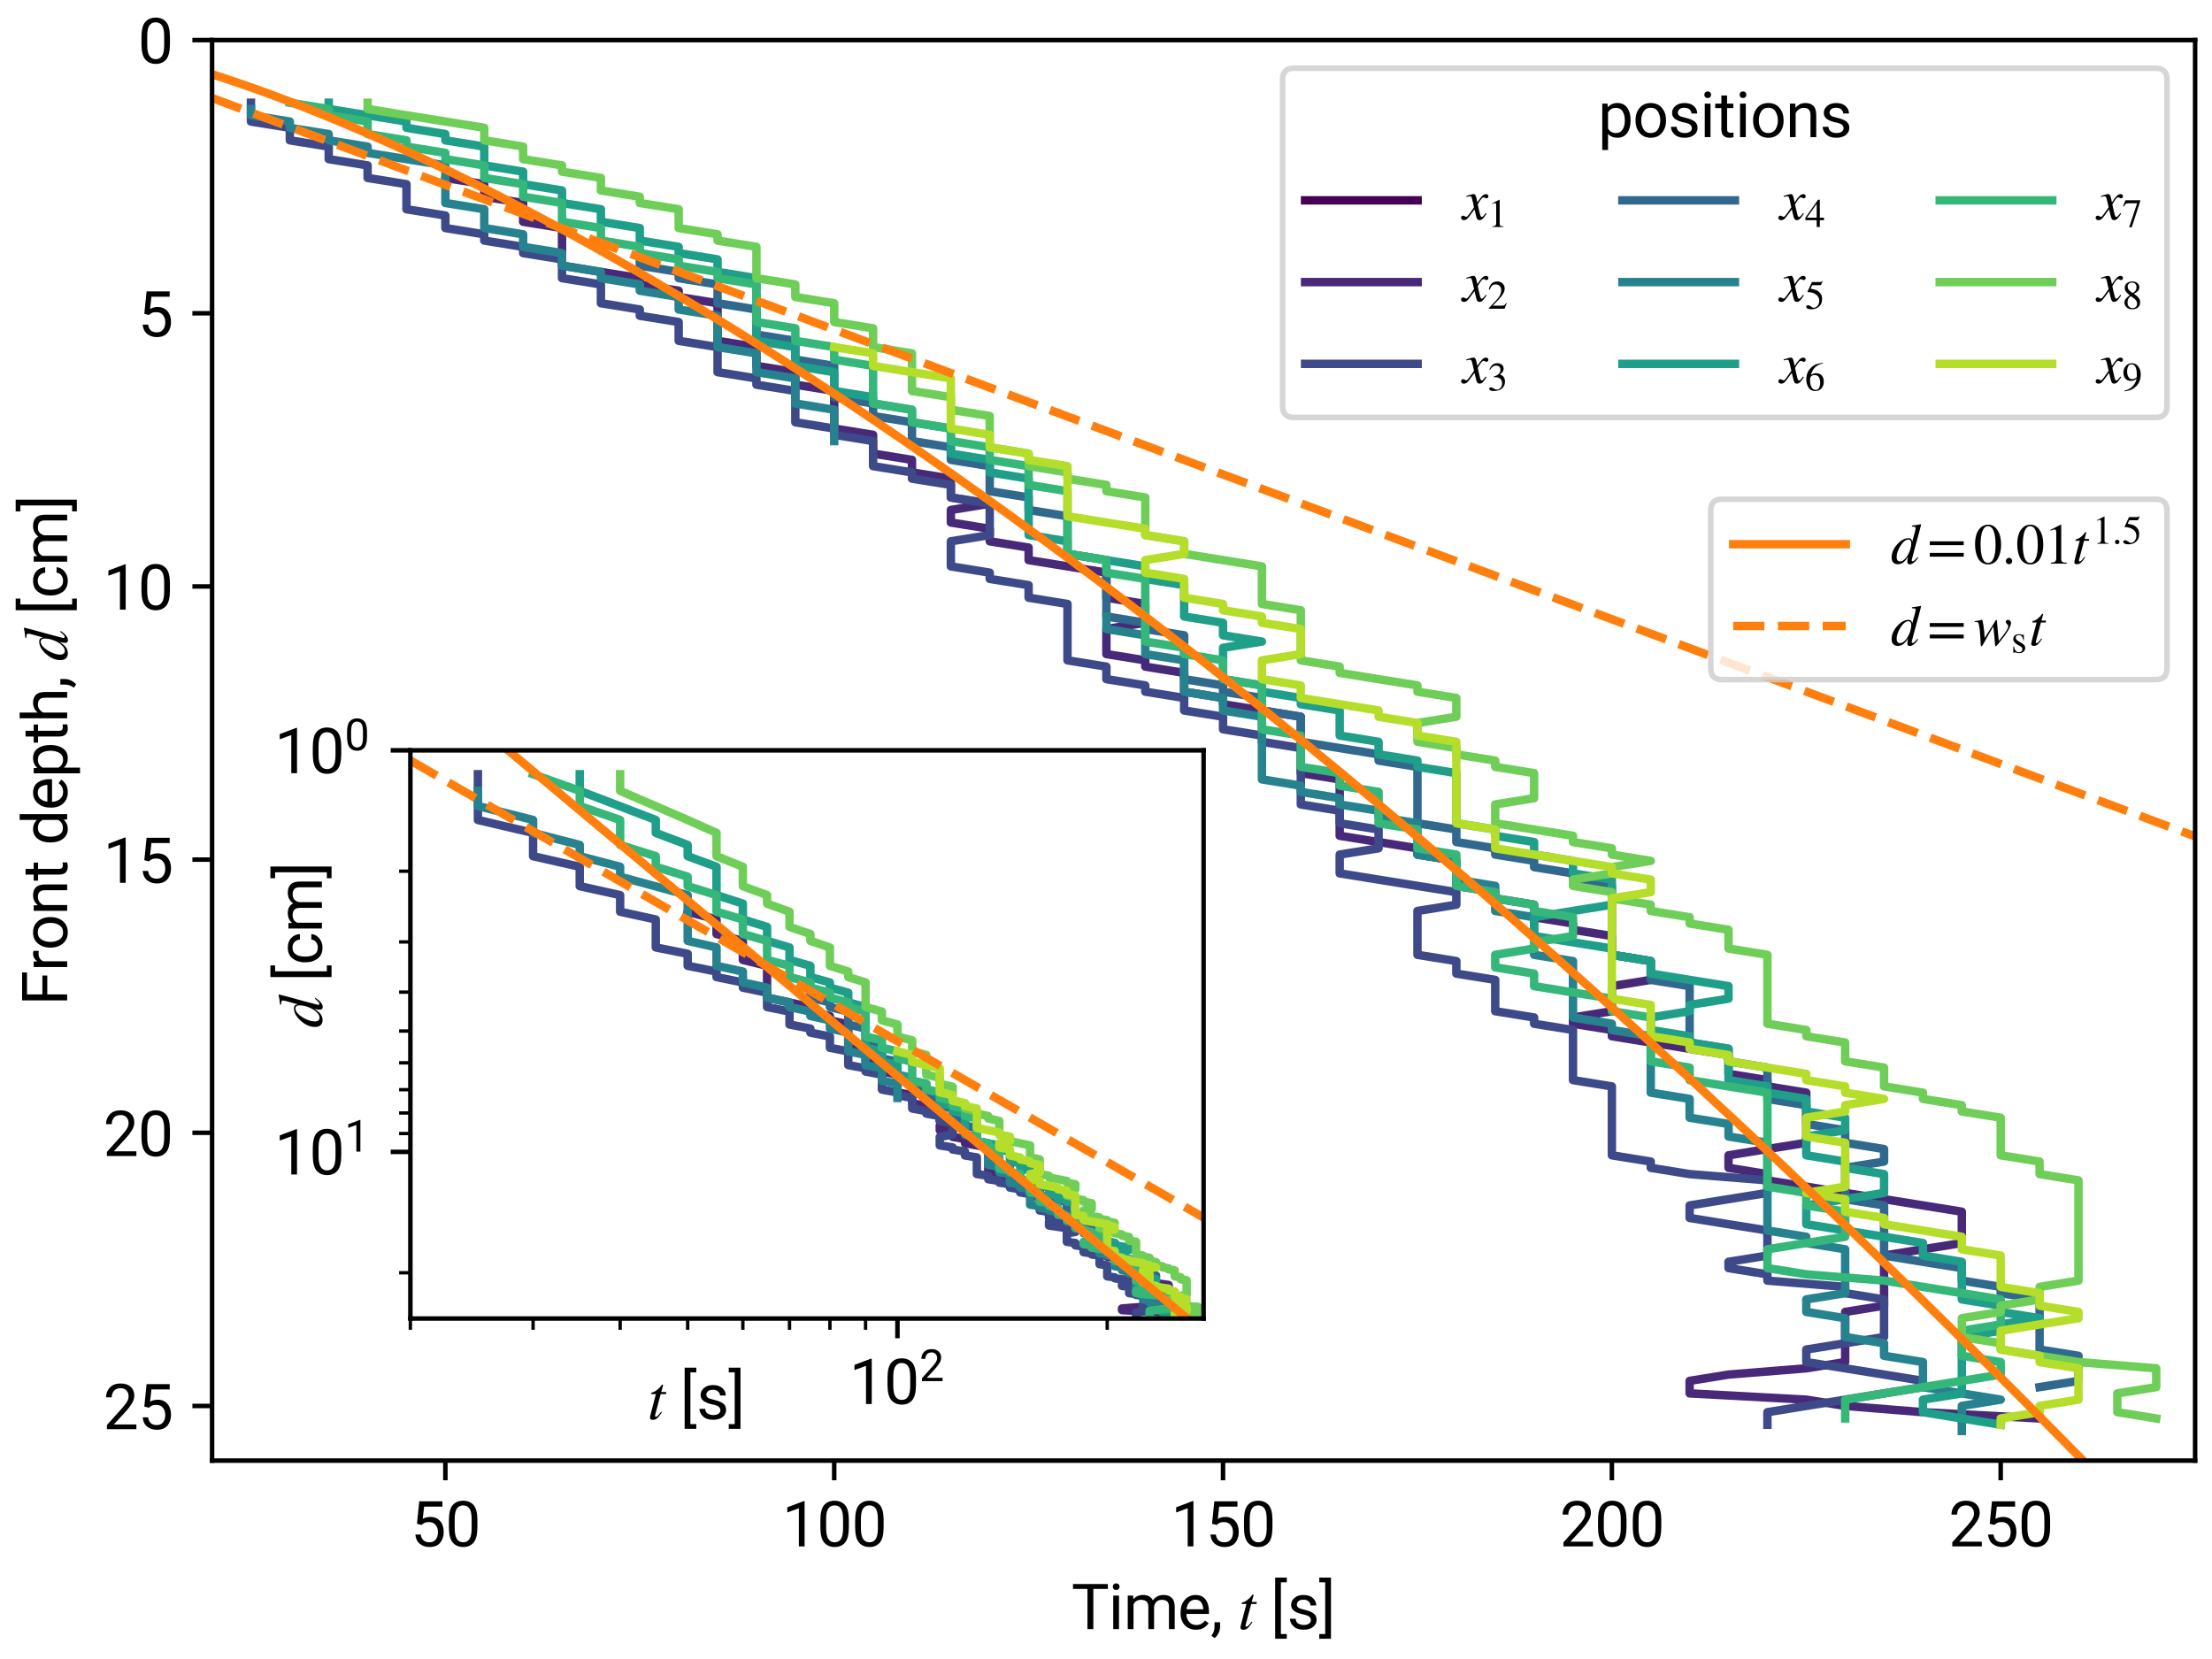 <?xml version='1.0' encoding='ASCII' standalone='yes'?>
<svg xmlns:xlink="http://www.w3.org/1999/xlink" xmlns="http://www.w3.org/2000/svg" width="786.365pt" height="589.773pt" viewBox="0 0 393.182 294.887" version="1.1">
 <defs>
  <style type="text/css">*{stroke-linejoin: round; stroke-linecap: butt}</style>
 </defs>
 <g id="figure_1">
  <g id="patch_1">
   <path d="M 0 294.887  L 393.182 294.887  L 393.182 0  L 0 0  z " style="fill: #ffffff"/>
  </g>
  <g id="axes_1">
   <g id="patch_2">
    <path d="M 37.695 259.622  L 390.182 259.622  L 390.182 7.125  L 37.695 7.125  z " style="fill: #ffffff"/>
   </g>
   <g id="matplotlib.axis_1">
    <g id="xtick_1">
     <g id="line2d_1">
      <defs>
       <path id="maba504bea8" d="M 0 0  L 0 3.5  " style="stroke: #000000; stroke-width: 0.8"/>
      </defs>
      <g>
       <use xlink:href="#maba504bea8" x="79.164" y="259.622" style="stroke: #000000; stroke-width: 0.8"/>
      </g>
     </g>
     <g id="text_1">
      <!-- 50 -->
      <g transform="translate(72.982 274.872) scale(0.11 -0.11)">
       <defs>
        <path id="Roboto-Regular-35" d="M 1109 2166  L 647 2284  L 875 4550  L 3209 4550  L 3209 4016  L 1366 4016  L 1228 2778  Q 1572 2975 1988 2975  Q 2616 2975 2980 2561  Q 3344 2147 3344 1450  Q 3344 797 2987 367  Q 2631 -63 1903 -63  Q 1350 -63 947 248  Q 544 559 481 1197  L 1031 1197  Q 1141 413 1903 413  Q 2313 413 2538 691  Q 2763 969 2763 1444  Q 2763 1872 2527 2164  Q 2291 2456 1853 2456  Q 1563 2456 1413 2378  Q 1263 2300 1109 2166  z " transform="scale(0.016)"/>
        <path id="Roboto-Regular-30" d="M 3234 1944  Q 3234 825 2848 381  Q 2463 -63 1800 -63  Q 1156 -63 764 368  Q 372 800 359 1872  L 359 2638  Q 359 3753 750 4183  Q 1141 4613 1794 4613  Q 2447 4613 2834 4195  Q 3222 3778 3234 2709  L 3234 1944  z M 2653 2734  Q 2653 3503 2434 3822  Q 2216 4141 1794 4141  Q 1388 4141 1167 3831  Q 947 3522 941 2778  L 941 1850  Q 941 1088 1164 750  Q 1388 413 1800 413  Q 2222 413 2436 745  Q 2650 1078 2653 1825  L 2653 2734  z " transform="scale(0.016)"/>
       </defs>
       <use xlink:href="#Roboto-Regular-35"/>
       <use xlink:href="#Roboto-Regular-30" x="56.201"/>
      </g>
     </g>
    </g>
    <g id="xtick_2">
     <g id="line2d_2">
      <g>
       <use xlink:href="#maba504bea8" x="148.279" y="259.622" style="stroke: #000000; stroke-width: 0.8"/>
      </g>
     </g>
     <g id="text_2">
      <!-- 100 -->
      <g transform="translate(139.006 274.872) scale(0.11 -0.11)">
       <defs>
        <path id="Roboto-Regular-31" d="M 2278 4575  L 2278 0  L 1700 0  L 1700 3853  L 534 3428  L 534 3950  L 2188 4575  L 2278 4575  z " transform="scale(0.016)"/>
       </defs>
       <use xlink:href="#Roboto-Regular-31"/>
       <use xlink:href="#Roboto-Regular-30" x="56.201"/>
       <use xlink:href="#Roboto-Regular-30" x="112.402"/>
      </g>
     </g>
    </g>
    <g id="xtick_3">
     <g id="line2d_3">
      <g>
       <use xlink:href="#maba504bea8" x="217.394" y="259.622" style="stroke: #000000; stroke-width: 0.8"/>
      </g>
     </g>
     <g id="text_3">
      <!-- 150 -->
      <g transform="translate(208.121 274.872) scale(0.11 -0.11)">
       <use xlink:href="#Roboto-Regular-31"/>
       <use xlink:href="#Roboto-Regular-35" x="56.201"/>
       <use xlink:href="#Roboto-Regular-30" x="112.402"/>
      </g>
     </g>
    </g>
    <g id="xtick_4">
     <g id="line2d_4">
      <g>
       <use xlink:href="#maba504bea8" x="286.509" y="259.622" style="stroke: #000000; stroke-width: 0.8"/>
      </g>
     </g>
     <g id="text_4">
      <!-- 200 -->
      <g transform="translate(277.236 274.872) scale(0.11 -0.11)">
       <defs>
        <path id="Roboto-Regular-32" d="M 3359 475  L 3359 0  L 381 0  L 381 416  L 1925 2134  Q 2306 2566 2439 2819  Q 2572 3072 2572 3328  Q 2572 3663 2364 3900  Q 2156 4138 1778 4138  Q 1322 4138 1097 3878  Q 872 3619 872 3213  L 294 3213  Q 294 3788 672 4200  Q 1050 4613 1778 4613  Q 2422 4613 2786 4278  Q 3150 3944 3150 3397  Q 3150 2997 2903 2592  Q 2656 2188 2297 1797  L 1078 475  L 3359 475  z " transform="scale(0.016)"/>
       </defs>
       <use xlink:href="#Roboto-Regular-32"/>
       <use xlink:href="#Roboto-Regular-30" x="56.201"/>
       <use xlink:href="#Roboto-Regular-30" x="112.402"/>
      </g>
     </g>
    </g>
    <g id="xtick_5">
     <g id="line2d_5">
      <g>
       <use xlink:href="#maba504bea8" x="355.624" y="259.622" style="stroke: #000000; stroke-width: 0.8"/>
      </g>
     </g>
     <g id="text_5">
      <!-- 250 -->
      <g transform="translate(346.351 274.872) scale(0.11 -0.11)">
       <use xlink:href="#Roboto-Regular-32"/>
       <use xlink:href="#Roboto-Regular-35" x="56.201"/>
       <use xlink:href="#Roboto-Regular-30" x="112.402"/>
      </g>
     </g>
    </g>
    <g id="text_6">
     <!-- Time, $t$ [s] -->
     <g transform="translate(190.453 289.652) scale(0.11 -0.11)">
      <defs>
       <path id="Roboto-Regular-54" d="M 156 4056  L 156 4550  L 3672 4550  L 3672 4056  L 2209 4056  L 2209 0  L 1616 0  L 1616 4056  L 156 4056  z " transform="scale(0.016)"/>
       <path id="Roboto-Regular-69" d="M 444 4278  Q 444 4419 530 4516  Q 616 4613 784 4613  Q 950 4613 1039 4516  Q 1128 4419 1128 4278  Q 1128 4144 1039 4048  Q 950 3953 784 3953  Q 616 3953 530 4048  Q 444 4144 444 4278  z M 1069 3381  L 1069 0  L 488 0  L 488 3381  L 1069 3381  z " transform="scale(0.016)"/>
       <path id="Roboto-Regular-6d" d="M 1794 2956  Q 1225 2956 1016 2478  L 1016 0  L 434 0  L 434 3381  L 984 3381  L 1000 3013  Q 1366 3444 2000 3444  Q 2325 3444 2579 3314  Q 2834 3184 2969 2900  Q 3138 3144 3408 3294  Q 3678 3444 4044 3444  Q 4588 3444 4883 3153  Q 5178 2863 5178 2222  L 5178 0  L 4597 0  L 4597 2228  Q 4597 2653 4401 2804  Q 4206 2956 3875 2956  Q 3525 2956 3325 2748  Q 3125 2541 3094 2244  L 3094 0  L 2516 0  L 2516 2225  Q 2516 2622 2319 2789  Q 2122 2956 1794 2956  z " transform="scale(0.016)"/>
       <path id="Roboto-Regular-65" d="M 3116 591  Q 2950 341 2647 139  Q 2344 -63 1844 -63  Q 1138 -63 714 396  Q 291 856 291 1572  L 291 1703  Q 291 2256 502 2645  Q 713 3034 1050 3239  Q 1388 3444 1769 3444  Q 2494 3444 2826 2970  Q 3159 2497 3159 1788  L 3159 1528  L 872 1528  Q 884 1063 1148 736  Q 1413 409 1875 409  Q 2181 409 2393 534  Q 2606 659 2766 869  L 3116 591  z M 1769 2969  Q 1425 2969 1187 2719  Q 950 2469 891 2000  L 2581 2000  L 2581 2044  Q 2559 2381 2386 2675  Q 2213 2969 1769 2969  z " transform="scale(0.016)"/>
       <path id="Roboto-Regular-2c" d="M 966 688  L 966 222  Q 966 -63 822 -380  Q 678 -697 419 -909  L 91 -681  Q 391 -263 400 175  L 400 688  L 966 688  z " transform="scale(0.016)"/>
       <path id="Roboto-Regular-20" transform="scale(0.016)"/>
       <path id="STIXGeneral-Italic-74" d="M 1894 2739  L 1862 2534  L 1325 2534  L 768 435  Q 755 384 755 346  Q 755 243 851 243  Q 928 243 1030 342  Q 1133 442 1370 749  L 1453 704  Q 1158 256 969 93  Q 781 -70 538 -70  Q 243 -70 243 166  Q 243 230 346 640  L 845 2534  L 365 2534  L 358 2573  Q 358 2688 570 2733  Q 730 2771 992 2979  Q 1254 3187 1421 3437  Q 1459 3494 1510 3494  Q 1568 3494 1568 3443  Q 1568 3411 1562 3398  L 1382 2739  L 1894 2739  z " transform="scale(0.016)"/>
       <path id="Roboto-Regular-5b" d="M 1634 5200  L 1634 4725  L 1038 4725  L 1038 -500  L 1634 -500  L 1634 -975  L 459 -975  L 459 5200  L 1634 5200  z " transform="scale(0.016)"/>
       <path id="Roboto-Regular-73" d="M 2409 897  Q 2409 1081 2273 1229  Q 2138 1378 1647 1478  Q 1081 1594 747 1814  Q 413 2034 413 2456  Q 413 2856 755 3150  Q 1097 3444 1666 3444  Q 2272 3444 2612 3134  Q 2953 2825 2953 2388  L 2375 2388  Q 2375 2597 2190 2783  Q 2006 2969 1666 2969  Q 1306 2969 1150 2812  Q 994 2656 994 2472  Q 994 2288 1139 2173  Q 1284 2059 1756 1953  Q 2378 1813 2683 1584  Q 2988 1356 2988 941  Q 2988 494 2630 215  Q 2272 -63 1681 -63  Q 1009 -63 653 281  Q 297 625 297 1044  L 878 1044  Q 897 684 1155 548  Q 1413 413 1681 413  Q 2034 413 2221 550  Q 2409 688 2409 897  z " transform="scale(0.016)"/>
       <path id="Roboto-Regular-5d" d="M 31 4725  L 31 5200  L 1213 5200  L 1213 -975  L 31 -975  L 31 -500  L 631 -500  L 631 4725  L 31 4725  z " transform="scale(0.016)"/>
      </defs>
      <use xlink:href="#Roboto-Regular-54" transform="translate(0 0.75)"/>
      <use xlink:href="#Roboto-Regular-69" transform="translate(59.668 0.75)"/>
      <use xlink:href="#Roboto-Regular-6d" transform="translate(83.984 0.75)"/>
      <use xlink:href="#Roboto-Regular-65" transform="translate(171.68 0.75)"/>
      <use xlink:href="#Roboto-Regular-2c" transform="translate(224.707 0.75)"/>
      <use xlink:href="#Roboto-Regular-20" transform="translate(244.385 0.75)"/>
      <use xlink:href="#STIXGeneral-Italic-74" transform="translate(269.189 0.75)"/>
      <use xlink:href="#Roboto-Regular-20" transform="translate(296.989 0.75)"/>
      <use xlink:href="#Roboto-Regular-5b" transform="translate(321.794 0.75)"/>
      <use xlink:href="#Roboto-Regular-73" transform="translate(348.308 0.75)"/>
      <use xlink:href="#Roboto-Regular-5d" transform="translate(399.919 0.75)"/>
     </g>
    </g>
   </g>
   <g id="matplotlib.axis_2">
    <g id="ytick_1">
     <g id="line2d_6">
      <defs>
       <path id="m8befa72937" d="M 0 0  L -3.5 0  " style="stroke: #000000; stroke-width: 0.8"/>
      </defs>
      <g>
       <use xlink:href="#m8befa72937" x="37.695" y="7.125" style="stroke: #000000; stroke-width: 0.8"/>
      </g>
     </g>
     <g id="text_7">
      <!-- 0 -->
      <g transform="translate(24.513 11.25) scale(0.11 -0.11)">
       <use xlink:href="#Roboto-Regular-30"/>
      </g>
     </g>
    </g>
    <g id="ytick_2">
     <g id="line2d_7">
      <g>
       <use xlink:href="#m8befa72937" x="37.695" y="55.682" style="stroke: #000000; stroke-width: 0.8"/>
      </g>
     </g>
     <g id="text_8">
      <!-- 5 -->
      <g transform="translate(24.513 59.807) scale(0.11 -0.11)">
       <use xlink:href="#Roboto-Regular-35"/>
      </g>
     </g>
    </g>
    <g id="ytick_3">
     <g id="line2d_8">
      <g>
       <use xlink:href="#m8befa72937" x="37.695" y="104.239" style="stroke: #000000; stroke-width: 0.8"/>
      </g>
     </g>
     <g id="text_9">
      <!-- 10 -->
      <g transform="translate(18.33 108.364) scale(0.11 -0.11)">
       <use xlink:href="#Roboto-Regular-31"/>
       <use xlink:href="#Roboto-Regular-30" x="56.201"/>
      </g>
     </g>
    </g>
    <g id="ytick_4">
     <g id="line2d_9">
      <g>
       <use xlink:href="#m8befa72937" x="37.695" y="152.796" style="stroke: #000000; stroke-width: 0.8"/>
      </g>
     </g>
     <g id="text_10">
      <!-- 15 -->
      <g transform="translate(18.33 156.921) scale(0.11 -0.11)">
       <use xlink:href="#Roboto-Regular-31"/>
       <use xlink:href="#Roboto-Regular-35" x="56.201"/>
      </g>
     </g>
    </g>
    <g id="ytick_5">
     <g id="line2d_10">
      <g>
       <use xlink:href="#m8befa72937" x="37.695" y="201.354" style="stroke: #000000; stroke-width: 0.8"/>
      </g>
     </g>
     <g id="text_11">
      <!-- 20 -->
      <g transform="translate(18.33 205.479) scale(0.11 -0.11)">
       <use xlink:href="#Roboto-Regular-32"/>
       <use xlink:href="#Roboto-Regular-30" x="56.201"/>
      </g>
     </g>
    </g>
    <g id="ytick_6">
     <g id="line2d_11">
      <g>
       <use xlink:href="#m8befa72937" x="37.695" y="249.911" style="stroke: #000000; stroke-width: 0.8"/>
      </g>
     </g>
     <g id="text_12">
      <!-- 25 -->
      <g transform="translate(18.33 254.036) scale(0.11 -0.11)">
       <use xlink:href="#Roboto-Regular-32"/>
       <use xlink:href="#Roboto-Regular-35" x="56.201"/>
      </g>
     </g>
    </g>
    <g id="text_13">
     <!-- Front depth, $d$ [cm] -->
     <g transform="translate(12.02 178.749) rotate(-90) scale(0.11 -0.11)">
      <defs>
       <path id="Roboto-Regular-46" d="M 528 0  L 528 4550  L 3347 4550  L 3347 4056  L 1131 4056  L 1131 2503  L 3038 2503  L 3038 2009  L 1131 2009  L 1131 0  L 528 0  z " transform="scale(0.016)"/>
       <path id="Roboto-Regular-72" d="M 1791 2888  Q 1225 2888 1019 2400  L 1019 0  L 441 0  L 441 3381  L 1003 3381  L 1016 2994  Q 1294 3444 1819 3444  Q 1981 3444 2075 3400  L 2072 2863  Q 1944 2888 1791 2888  z " transform="scale(0.016)"/>
       <path id="Roboto-Regular-6f" d="M 288 1725  Q 288 2459 700 2951  Q 1113 3444 1822 3444  Q 2531 3444 2943 2961  Q 3356 2478 3366 1756  L 3366 1653  Q 3366 919 2952 428  Q 2538 -63 1828 -63  Q 1116 -63 702 428  Q 288 919 288 1653  L 288 1725  z M 866 1653  Q 866 1150 1105 781  Q 1344 413 1828 413  Q 2300 413 2540 777  Q 2781 1141 2784 1644  L 2784 1725  Q 2784 2222 2543 2595  Q 2303 2969 1822 2969  Q 1344 2969 1105 2595  Q 866 2222 866 1725  L 866 1653  z " transform="scale(0.016)"/>
       <path id="Roboto-Regular-6e" d="M 1844 2956  Q 1566 2956 1353 2806  Q 1141 2656 1019 2416  L 1019 0  L 441 0  L 441 3381  L 988 3381  L 1006 2959  Q 1391 3444 2016 3444  Q 2513 3444 2805 3166  Q 3097 2888 3100 2231  L 3100 0  L 2519 0  L 2519 2222  Q 2519 2619 2345 2787  Q 2172 2956 1844 2956  z " transform="scale(0.016)"/>
       <path id="Roboto-Regular-74" d="M 1872 0  Q 1675 -63 1425 -63  Q 1103 -63 875 134  Q 647 331 647 841  L 647 2938  L 28 2938  L 28 3381  L 647 3381  L 647 4203  L 1225 4203  L 1225 3381  L 1856 3381  L 1856 2938  L 1225 2938  L 1225 838  Q 1225 578 1337 506  Q 1450 434 1597 434  Q 1706 434 1869 472  L 1872 0  z " transform="scale(0.016)"/>
       <path id="Roboto-Regular-64" d="M 2622 0  L 2594 363  Q 2247 -63 1628 -63  Q 1034 -63 668 418  Q 303 900 297 1628  L 297 1719  Q 297 2494 664 2969  Q 1031 3444 1634 3444  Q 2231 3444 2572 3044  L 2572 4800  L 3153 4800  L 3153 0  L 2622 0  z M 878 1653  Q 878 1150 1090 789  Q 1303 428 1772 428  Q 2309 428 2572 919  L 2572 2475  Q 2313 2956 1778 2956  Q 1306 2956 1092 2589  Q 878 2222 878 1719  L 878 1653  z " transform="scale(0.016)"/>
       <path id="Roboto-Regular-70" d="M 1984 -63  Q 1375 -63 1019 328  L 1019 -1300  L 438 -1300  L 438 3381  L 969 3381  L 997 3009  Q 1353 3444 1975 3444  Q 2616 3444 2956 2969  Q 3297 2494 3297 1719  L 3297 1653  Q 3297 913 2955 425  Q 2613 -63 1984 -63  z M 1806 2956  Q 1281 2956 1019 2491  L 1019 872  Q 1284 413 1813 413  Q 2281 413 2498 781  Q 2716 1150 2716 1653  L 2716 1719  Q 2716 2222 2498 2589  Q 2281 2956 1806 2956  z " transform="scale(0.016)"/>
       <path id="Roboto-Regular-68" d="M 1844 2956  Q 1566 2956 1353 2806  Q 1141 2656 1019 2416  L 1019 0  L 441 0  L 441 4800  L 1019 4800  L 1019 2978  Q 1403 3444 2016 3444  Q 2513 3444 2805 3166  Q 3097 2888 3100 2231  L 3100 0  L 2519 0  L 2519 2222  Q 2519 2619 2345 2787  Q 2172 2956 1844 2956  z " transform="scale(0.016)"/>
       <path id="STIXGeneral-Italic-64" d="M 3334 4371  L 3373 4333  L 3123 3360  L 2739 1958  Q 2323 429 2323 384  Q 2323 256 2438 256  Q 2522 256 2614 336  Q 2707 416 2963 710  L 3040 646  Q 2547 -83 2099 -83  Q 1978 -83 1907 -6  Q 1837 70 1837 205  Q 1837 397 1920 774  Q 1645 307 1379 118  Q 1114 -70 781 -70  Q 461 -70 278 125  Q 96 320 96 678  Q 96 1440 713 2131  Q 1331 2822 1965 2822  Q 2163 2822 2256 2732  Q 2349 2643 2381 2451  L 2387 2451  L 2675 3494  Q 2765 3808 2765 3949  Q 2765 4051 2694 4076  Q 2624 4102 2355 4115  L 2355 4224  Q 2848 4269 3334 4371  z M 2278 2310  Q 2278 2477 2185 2576  Q 2093 2675 1978 2675  Q 1677 2675 1395 2381  Q 1075 2042 864 1571  Q 653 1101 653 704  Q 653 486 752 361  Q 851 237 1024 237  Q 1312 237 1606 550  Q 1901 864 2089 1350  Q 2278 1837 2278 2310  z " transform="scale(0.016)"/>
       <path id="Roboto-Regular-63" d="M 1794 413  Q 2103 413 2336 597  Q 2569 781 2591 1069  L 3141 1069  Q 3119 616 2725 276  Q 2331 -63 1794 -63  Q 1031 -63 661 440  Q 291 944 291 1625  L 291 1756  Q 291 2438 661 2941  Q 1031 3444 1794 3444  Q 2388 3444 2753 3092  Q 3119 2741 3141 2219  L 2591 2219  Q 2569 2531 2355 2750  Q 2141 2969 1794 2969  Q 1438 2969 1236 2787  Q 1034 2606 951 2328  Q 869 2050 869 1756  L 869 1625  Q 869 1328 950 1050  Q 1031 772 1232 592  Q 1434 413 1794 413  z " transform="scale(0.016)"/>
      </defs>
      <use xlink:href="#Roboto-Regular-46" transform="translate(0 0.75)"/>
      <use xlink:href="#Roboto-Regular-72" transform="translate(55.273 0.75)"/>
      <use xlink:href="#Roboto-Regular-6f" transform="translate(89.16 0.75)"/>
      <use xlink:href="#Roboto-Regular-6e" transform="translate(146.191 0.75)"/>
      <use xlink:href="#Roboto-Regular-74" transform="translate(201.416 0.75)"/>
      <use xlink:href="#Roboto-Regular-20" transform="translate(234.131 0.75)"/>
      <use xlink:href="#Roboto-Regular-64" transform="translate(258.936 0.75)"/>
      <use xlink:href="#Roboto-Regular-65" transform="translate(315.332 0.75)"/>
      <use xlink:href="#Roboto-Regular-70" transform="translate(368.359 0.75)"/>
      <use xlink:href="#Roboto-Regular-74" transform="translate(424.512 0.75)"/>
      <use xlink:href="#Roboto-Regular-68" transform="translate(457.227 0.75)"/>
      <use xlink:href="#Roboto-Regular-2c" transform="translate(512.305 0.75)"/>
      <use xlink:href="#Roboto-Regular-20" transform="translate(531.982 0.75)"/>
      <use xlink:href="#STIXGeneral-Italic-64" transform="translate(556.787 0.75)"/>
      <use xlink:href="#Roboto-Regular-20" transform="translate(606.787 0.75)"/>
      <use xlink:href="#Roboto-Regular-5b" transform="translate(631.592 0.75)"/>
      <use xlink:href="#Roboto-Regular-63" transform="translate(658.105 0.75)"/>
      <use xlink:href="#Roboto-Regular-6d" transform="translate(710.449 0.75)"/>
      <use xlink:href="#Roboto-Regular-5d" transform="translate(798.145 0.75)"/>
     </g>
    </g>
   </g>
   <g id="line2d_12">
    <path d="M 0 0  " clip-path="url(#p352a154e23)" style="fill: none; stroke: #440154; stroke-width: 1.5; stroke-linecap: square"/>
   </g>
   <g id="line2d_13">
    <path d="M 79.164 31.626  L 86.076 32.739  L 86.076 34.967  L 92.987 36.08  L 92.987 39.421  L 99.899 40.535  L 99.899 47.217  L 113.722 49.444  L 113.722 50.558  L 120.633 51.671  L 120.633 52.785  L 127.545 53.899  L 127.545 60.581  L 134.456 61.694  L 134.456 65.035  L 141.368 66.149  L 141.368 68.376  L 148.279 69.49  L 148.279 76.172  L 155.191 77.285  L 155.191 80.626  L 162.102 81.74  L 162.102 83.967  L 169.014 85.081  L 169.014 88.422  L 175.925 89.535  L 169.014 90.649  L 169.014 92.876  L 175.925 93.99  L 175.925 96.217  L 182.837 97.331  L 182.837 99.558  L 196.66 101.786  L 196.66 106.24  L 203.571 107.354  L 203.571 110.695  L 196.66 111.808  L 196.66 116.263  L 203.571 117.377  L 203.571 118.49  L 210.483 119.604  L 210.483 122.945  L 217.394 124.059  L 217.394 125.172  L 231.217 127.4  L 231.217 137.422  L 238.129 138.536  L 238.129 148.559  L 251.952 150.786  L 251.952 151.9  L 258.863 153.014  L 258.863 157.468  L 265.775 158.582  L 265.775 159.695  L 272.686 160.809  L 272.686 163.036  L 279.598 164.15  L 279.598 165.264  L 286.509 166.377  L 286.509 169.718  L 293.421 170.832  L 293.421 174.173  L 286.509 175.287  L 286.509 179.741  L 279.598 180.855  L 279.598 181.968  L 286.509 183.082  L 286.509 184.196  L 307.244 187.537  L 307.244 190.878  L 314.155 191.991  L 314.155 193.105  L 321.067 194.219  L 321.067 203.128  L 307.244 205.355  L 307.244 207.582  L 314.155 208.696  L 314.155 209.81  L 348.713 215.378  L 348.713 220.946  L 334.89 223.174  L 334.89 232.083  L 327.978 233.196  L 327.978 242.106  L 321.067 243.219  L 307.244 244.333  L 300.332 245.447  L 300.332 247.674  L 321.067 248.788  L 327.978 249.901  L 341.801 251.015  L 362.536 252.129  L 362.536 252.129  " clip-path="url(#p352a154e23)" style="fill: none; stroke: #482878; stroke-width: 1.5; stroke-linecap: square"/>
   </g>
   <g id="line2d_14">
    <path d="M 44.606 18.262  L 44.606 21.603  L 51.518 22.716  L 51.518 24.944  L 58.429 26.057  L 58.429 28.285  L 65.341 29.398  L 65.341 31.626  L 72.252 32.739  L 72.252 37.194  L 79.164 38.307  L 79.164 40.535  L 86.076 41.648  L 86.076 42.762  L 92.987 43.876  L 92.987 44.989  L 99.899 46.103  L 99.899 49.444  L 106.81 50.558  L 106.81 53.899  L 113.722 55.012  L 113.722 56.126  L 120.633 57.24  L 120.633 60.581  L 127.545 61.694  L 127.545 66.149  L 134.456 67.262  L 134.456 68.376  L 141.368 69.49  L 141.368 75.058  L 148.279 76.172  L 148.279 77.285  L 155.191 78.399  L 155.191 82.854  L 162.102 83.967  L 162.102 85.081  L 169.014 86.194  L 169.014 88.422  L 175.925 89.535  L 175.925 95.104  L 169.014 96.217  L 169.014 100.672  L 175.925 101.786  L 175.925 102.899  L 182.837 104.013  L 182.837 106.24  L 189.748 107.354  L 189.748 117.377  L 196.66 118.49  L 196.66 120.718  L 203.571 121.831  L 203.571 122.945  L 210.483 124.059  L 210.483 126.286  L 217.394 127.4  L 217.394 129.627  L 224.306 130.741  L 224.306 131.854  L 231.217 132.968  L 231.217 142.991  L 238.129 144.104  L 238.129 146.332  L 245.04 147.445  L 245.04 150.786  L 238.129 151.9  L 238.129 155.241  L 258.863 158.582  L 258.863 160.809  L 251.952 161.923  L 251.952 169.718  L 258.863 170.832  L 258.863 173.059  L 265.775 174.173  L 265.775 179.741  L 272.686 180.855  L 272.686 181.968  L 279.598 183.082  L 279.598 191.991  L 286.509 193.105  L 286.509 205.355  L 293.421 206.469  L 293.421 207.582  L 300.332 208.696  L 314.155 209.81  L 314.155 212.037  L 300.332 214.264  L 300.332 216.492  L 314.155 218.719  L 314.155 223.174  L 307.244 224.287  L 307.244 225.401  L 314.155 226.515  L 314.155 227.628  L 327.978 228.742  L 327.978 229.856  L 334.89 230.969  L 334.89 237.651  L 321.067 239.878  L 321.067 242.106  L 341.801 245.447  L 341.801 246.56  L 314.155 251.015  L 314.155 253.242  L 314.155 253.242  " clip-path="url(#p352a154e23)" style="fill: none; stroke: #3e4989; stroke-width: 1.5; stroke-linecap: square"/>
   </g>
   <g id="line2d_15">
    <path d="M 113.722 44.989  L 113.722 47.217  L 120.633 48.33  L 120.633 49.444  L 127.545 50.558  L 127.545 53.899  L 134.456 55.012  L 134.456 59.467  L 141.368 60.581  L 141.368 63.921  L 148.279 65.035  L 148.279 70.603  L 155.191 71.717  L 155.191 73.944  L 162.102 75.058  L 162.102 78.399  L 169.014 79.513  L 169.014 81.74  L 175.925 82.854  L 175.925 87.308  L 182.837 88.422  L 182.837 90.649  L 189.748 91.763  L 189.748 98.445  L 196.66 99.558  L 196.66 109.581  L 203.571 110.695  L 203.571 111.808  L 210.483 112.922  L 210.483 120.718  L 217.394 121.831  L 217.394 122.945  L 224.306 124.059  L 224.306 126.286  L 231.217 127.4  L 231.217 131.854  L 245.04 134.081  L 245.04 135.195  L 251.952 136.309  L 251.952 146.332  L 258.863 147.445  L 258.863 149.673  L 265.775 150.786  L 265.775 151.9  L 272.686 153.014  L 272.686 154.127  L 279.598 155.241  L 279.598 156.355  L 286.509 157.468  L 286.509 169.718  L 293.421 170.832  L 293.421 174.173  L 300.332 175.287  L 300.332 185.309  L 307.244 186.423  L 307.244 188.65  L 314.155 189.764  L 314.155 195.332  L 321.067 196.446  L 321.067 199.787  L 327.978 200.901  L 327.978 203.128  L 334.89 204.242  L 334.89 206.469  L 327.978 207.582  L 327.978 213.151  L 334.89 214.264  L 334.89 223.174  L 348.713 225.401  L 348.713 227.628  L 355.624 228.742  L 355.624 229.856  L 362.536 230.969  L 362.536 239.878  L 369.447 240.992  L 369.447 245.447  L 362.536 246.56  L 362.536 246.56  " clip-path="url(#p352a154e23)" style="fill: none; stroke: #31688e; stroke-width: 1.5; stroke-linecap: square"/>
   </g>
   <g id="line2d_16">
    <path d="M 10.049 -1  L 10.049 -0.67  M 44.606 19.375  L 44.606 20.489  L 51.518 21.603  L 51.518 22.716  L 58.429 23.83  L 58.429 24.944  L 65.341 26.057  L 65.341 27.171  L 79.164 29.398  L 79.164 36.08  L 86.076 37.194  L 86.076 40.535  L 92.987 41.648  L 92.987 43.876  L 99.899 44.989  L 99.899 47.217  L 106.81 48.33  L 106.81 49.444  L 113.722 50.558  L 113.722 51.671  L 120.633 52.785  L 120.633 55.012  L 127.545 56.126  L 127.545 61.694  L 134.456 62.808  L 134.456 66.149  L 141.368 67.262  L 141.368 71.717  L 148.279 72.831  L 148.279 78.399  M 196.66 109.581  L 196.66 111.808  L 203.571 112.922  L 203.571 116.263  L 210.483 117.377  L 210.483 122.945  L 217.394 124.059  L 217.394 126.286  L 224.306 127.4  L 224.306 138.536  L 231.217 139.65  L 231.217 140.763  L 238.129 141.877  L 238.129 142.991  L 245.04 144.104  L 245.04 145.218  L 251.952 146.332  L 251.952 151.9  L 258.863 153.014  L 258.863 156.355  L 265.775 157.468  L 265.775 161.923  L 272.686 163.036  L 272.686 169.718  L 279.598 170.832  L 279.598 180.855  L 286.509 181.968  L 286.509 183.082  L 293.421 184.196  L 293.421 194.219  L 300.332 195.332  L 300.332 198.673  L 307.244 199.787  L 307.244 202.014  L 314.155 203.128  L 314.155 218.719  L 321.067 219.833  L 321.067 220.946  L 327.978 222.06  L 327.978 229.856  L 321.067 230.969  L 321.067 233.196  L 327.978 234.31  L 327.978 237.651  L 334.89 238.765  L 334.89 240.992  L 341.801 242.106  L 341.801 246.56  L 355.624 248.788  L 348.713 249.901  L 348.713 254.356  L 348.713 254.356  " clip-path="url(#p352a154e23)" style="fill: none; stroke: #26828e; stroke-width: 1.5; stroke-linecap: square"/>
   </g>
   <g id="line2d_17">
    <path d="M 58.429 18.262  L 58.429 19.375  L 72.252 21.603  L 72.252 22.716  L 79.164 23.83  L 79.164 24.944  L 86.076 26.057  L 86.076 29.398  L 92.987 30.512  L 92.987 32.739  L 99.899 33.853  L 99.899 36.08  L 106.81 37.194  L 106.81 39.421  L 113.722 40.535  L 113.722 42.762  L 120.633 43.876  L 120.633 44.989  L 127.545 46.103  L 127.545 48.33  L 134.456 49.444  L 134.456 60.581  L 141.368 61.694  L 141.368 65.035  L 148.279 66.149  L 148.279 69.49  L 155.191 70.603  L 155.191 71.717  L 162.102 72.831  L 162.102 75.058  L 169.014 76.172  L 169.014 80.626  L 175.925 81.74  L 175.925 83.967  L 182.837 85.081  L 182.837 95.104  L 189.748 96.217  L 189.748 98.445  L 203.571 100.672  L 203.571 102.899  L 210.483 104.013  L 210.483 109.581  L 217.394 110.695  L 217.394 112.922  L 224.306 114.036  L 217.394 115.149  L 217.394 120.718  L 224.306 121.831  L 224.306 122.945  L 231.217 124.059  L 231.217 125.172  L 238.129 126.286  L 238.129 130.741  L 245.04 131.854  L 245.04 134.081  L 251.952 135.195  L 251.952 136.309  L 258.863 137.422  L 258.863 146.332  L 265.775 147.445  L 265.775 148.559  L 272.686 149.673  L 272.686 151.9  L 279.598 153.014  L 279.598 155.241  L 286.509 156.355  L 286.509 160.809  L 272.686 163.036  L 272.686 166.377  L 286.509 168.605  L 286.509 169.718  L 293.421 170.832  L 293.421 173.059  L 307.244 175.287  L 307.244 177.514  L 300.332 178.628  L 300.332 179.741  L 293.421 180.855  L 293.421 183.082  L 300.332 184.196  L 300.332 185.309  L 307.244 186.423  L 307.244 191.991  L 314.155 193.105  L 314.155 194.219  L 321.067 195.332  L 321.067 197.56  L 327.978 198.673  L 327.978 200.901  L 321.067 202.014  L 321.067 205.355  L 327.978 206.469  L 327.978 207.582  L 334.89 208.696  L 334.89 212.037  L 321.067 214.264  L 321.067 217.605  L 341.801 220.946  L 341.801 223.174  L 348.713 224.287  L 348.713 230.969  L 355.624 232.083  L 355.624 233.196  L 362.536 234.31  L 355.624 235.424  L 355.624 236.537  L 348.713 237.651  L 348.713 247.674  L 341.801 248.788  L 341.801 251.015  L 355.624 253.242  L 355.624 253.242  " clip-path="url(#p352a154e23)" style="fill: none; stroke: #1f9e89; stroke-width: 1.5; stroke-linecap: square"/>
   </g>
   <g id="line2d_18">
    <path d="M 51.518 18.262  L 58.429 19.375  L 58.429 20.489  L 65.341 21.603  L 65.341 23.83  L 72.252 24.944  L 72.252 26.057  L 79.164 27.171  L 79.164 28.285  L 86.076 29.398  L 86.076 31.626  L 92.987 32.739  L 92.987 34.967  L 99.899 36.08  L 99.899 39.421  L 106.81 40.535  L 106.81 42.762  L 113.722 43.876  L 113.722 44.989  L 120.633 46.103  L 120.633 47.217  L 127.545 48.33  L 127.545 49.444  L 134.456 50.558  L 134.456 57.24  L 141.368 58.353  L 141.368 60.581  L 148.279 61.694  L 148.279 63.921  L 155.191 65.035  L 155.191 71.717  L 162.102 72.831  L 162.102 75.058  L 169.014 76.172  L 169.014 78.399  L 175.925 79.513  L 175.925 81.74  L 182.837 82.854  L 182.837 86.194  L 189.748 87.308  L 189.748 98.445  L 196.66 99.558  L 196.66 101.786  L 203.571 102.899  L 203.571 114.036  L 210.483 115.149  L 210.483 116.263  L 217.394 117.377  L 217.394 120.718  L 224.306 121.831  L 224.306 129.627  L 231.217 130.741  L 231.217 136.309  L 238.129 137.422  L 238.129 139.65  L 245.04 140.763  L 245.04 146.332  L 251.952 147.445  L 251.952 150.786  L 258.863 151.9  L 258.863 157.468  L 265.775 158.582  L 265.775 159.695  L 272.686 160.809  L 272.686 161.923  L 279.598 163.036  L 279.598 166.377  L 272.686 167.491  L 272.686 168.605  L 265.775 169.718  L 265.775 171.946  L 272.686 173.059  L 272.686 175.287  L 286.509 177.514  L 286.509 179.741  L 293.421 180.855  L 293.421 188.65  L 300.332 189.764  L 300.332 191.991  L 314.155 194.219  L 314.155 210.923  L 321.067 212.037  L 321.067 214.264  L 327.978 215.378  L 327.978 219.833  L 314.155 222.06  L 314.155 225.401  L 321.067 226.515  L 334.89 227.628  L 355.624 230.969  L 355.624 235.424  L 348.713 236.537  L 348.713 240.992  L 355.624 242.106  L 355.624 244.333  L 327.978 248.788  L 327.978 252.129  L 327.978 252.129  " clip-path="url(#p352a154e23)" style="fill: none; stroke: #35b779; stroke-width: 1.5; stroke-linecap: square"/>
   </g>
   <g id="line2d_19">
    <path d="M 65.341 18.262  L 65.341 19.375  L 86.076 22.716  L 86.076 24.944  L 92.987 26.057  L 92.987 28.285  L 99.899 29.398  L 99.899 30.512  L 106.81 31.626  L 106.81 33.853  L 113.722 34.967  L 113.722 36.08  L 120.633 37.194  L 120.633 40.535  L 127.545 41.648  L 127.545 42.762  L 134.456 43.876  L 134.456 49.444  L 141.368 50.558  L 141.368 52.785  L 148.279 53.899  L 148.279 57.24  L 155.191 58.353  L 155.191 61.694  L 162.102 62.808  L 162.102 69.49  L 169.014 70.603  L 169.014 72.831  L 175.925 73.944  L 175.925 79.513  L 182.837 80.626  L 182.837 82.854  L 189.748 83.967  L 189.748 85.081  L 196.66 86.194  L 196.66 87.308  L 203.571 88.422  L 203.571 95.104  L 210.483 96.217  L 210.483 98.445  L 224.306 100.672  L 224.306 107.354  L 231.217 108.468  L 231.217 117.377  L 238.129 118.49  L 238.129 119.604  L 251.952 121.831  L 251.952 122.945  L 258.863 124.059  L 258.863 127.4  L 251.952 128.513  L 251.952 131.854  L 258.863 132.968  L 258.863 134.081  L 265.775 135.195  L 265.775 136.309  L 272.686 137.422  L 272.686 141.877  L 265.775 142.991  L 265.775 146.332  L 279.598 148.559  L 279.598 149.673  L 286.509 150.786  L 286.509 151.9  L 293.421 153.014  L 286.509 154.127  L 286.509 155.241  L 279.598 156.355  L 279.598 157.468  L 286.509 158.582  L 286.509 159.695  L 293.421 160.809  L 293.421 161.923  L 300.332 163.036  L 300.332 164.15  L 307.244 165.264  L 307.244 168.605  L 314.155 169.718  L 314.155 181.968  L 321.067 183.082  L 321.067 184.196  L 327.978 185.309  L 327.978 188.65  L 334.89 189.764  L 334.89 193.105  L 341.801 194.219  L 341.801 195.332  L 348.713 196.446  L 348.713 197.56  L 355.624 198.673  L 355.624 205.355  L 362.536 206.469  L 362.536 208.696  L 369.447 209.81  L 369.447 227.628  L 362.536 228.742  L 362.536 230.969  L 355.624 232.083  L 355.624 233.196  L 348.713 234.31  L 348.713 237.651  L 355.624 238.765  L 355.624 239.878  L 369.447 242.106  L 383.271 243.219  L 383.271 246.56  L 376.359 247.674  L 376.359 251.015  L 383.271 252.129  L 383.271 252.129  " clip-path="url(#p352a154e23)" style="fill: none; stroke: #6ece58; stroke-width: 1.5; stroke-linecap: square"/>
   </g>
   <g id="line2d_20">
    <path d="M 148.279 61.694  L 155.191 62.808  L 155.191 65.035  L 169.014 67.262  L 169.014 76.172  L 175.925 77.285  L 175.925 79.513  L 182.837 80.626  L 182.837 81.74  L 189.748 82.854  L 189.748 91.763  L 203.571 93.99  L 203.571 95.104  L 210.483 96.217  L 210.483 98.445  L 203.571 99.558  L 203.571 101.786  L 210.483 102.899  L 210.483 106.24  L 217.394 107.354  L 217.394 108.468  L 224.306 109.581  L 224.306 110.695  L 231.217 111.808  L 231.217 116.263  L 224.306 117.377  L 224.306 120.718  L 231.217 121.831  L 231.217 124.059  L 245.04 126.286  L 245.04 127.4  L 251.952 128.513  L 251.952 130.741  L 258.863 131.854  L 258.863 146.332  L 265.775 147.445  L 265.775 150.786  L 286.509 154.127  L 286.509 155.241  L 293.421 156.355  L 293.421 158.582  L 286.509 159.695  L 286.509 177.514  L 293.421 178.628  L 293.421 184.196  L 300.332 185.309  L 300.332 186.423  L 307.244 187.537  L 307.244 188.65  L 321.067 190.878  L 321.067 191.991  L 327.978 193.105  L 327.978 194.219  L 334.89 195.332  L 327.978 196.446  L 327.978 197.56  L 321.067 198.673  L 321.067 202.014  L 327.978 203.128  L 327.978 210.923  L 321.067 212.037  L 327.978 213.151  L 327.978 215.378  L 334.89 216.492  L 334.89 217.605  L 348.713 219.833  L 348.713 222.06  L 355.624 223.174  L 355.624 228.742  L 362.536 229.856  L 362.536 232.083  L 369.447 233.196  L 369.447 234.31  L 355.624 236.537  L 355.624 239.878  L 362.536 240.992  L 362.536 242.106  L 369.447 243.219  L 369.447 248.788  L 362.536 249.901  L 362.536 251.015  L 355.624 252.129  L 355.624 253.242  L 355.624 253.242  " clip-path="url(#p352a154e23)" style="fill: none; stroke: #b5de2b; stroke-width: 1.5; stroke-linecap: square"/>
   </g>
   <g id="line2d_21">
    <path d="M 37.629 13.181  L 38.476 13.453  L 39.349 13.737  L 40.248 14.033  L 41.175 14.343  L 42.131 14.667  L 43.116 15.006  L 44.131 15.359  L 45.177 15.729  L 46.255 16.115  L 47.367 16.518  L 48.512 16.94  L 49.693 17.38  L 50.91 17.84  L 52.164 18.321  L 53.457 18.823  L 54.79 19.348  L 56.163 19.897  L 57.579 20.47  L 59.038 21.068  L 60.542 21.694  L 62.092 22.348  L 63.689 23.031  L 65.336 23.745  L 67.033 24.49  L 68.782 25.27  L 70.585 26.084  L 72.444 26.935  L 74.359 27.823  L 76.333 28.752  L 78.368 29.723  L 80.465 30.737  L 82.627 31.796  L 84.855 32.903  L 87.151 34.06  L 89.518 35.268  L 91.958 36.531  L 94.472 37.851  L 97.064 39.23  L 99.735 40.67  L 102.488 42.175  L 105.326 43.748  L 108.25 45.392  L 111.265 47.109  L 114.372 48.903  L 117.575 50.777  L 120.875 52.736  L 124.277 54.783  L 127.784 56.921  L 131.398 59.156  L 135.123 61.49  L 138.963 63.93  L 142.92 66.479  L 146.999 69.142  L 151.203 71.925  L 155.536 74.833  L 160.002 77.871  L 164.606 81.046  L 169.35 84.362  L 174.24 87.828  L 179.281 91.45  L 184.476 95.233  L 189.83 99.187  L 195.349 103.318  L 201.037 107.634  L 206.9 112.144  L 212.943 116.857  L 219.172 121.781  L 225.591 126.926  L 232.208 132.301  L 239.028 137.918  L 246.057 143.787  L 253.302 149.919  L 260.769 156.327  L 268.465 163.022  L 276.398 170.017  L 284.574 177.327  L 293.002 184.964  L 301.688 192.944  L 310.64 201.282  L 319.868 209.994  L 329.379 219.098  L 339.181 228.609  L 349.285 238.548  L 359.699 248.932  L 370.432 259.782  L 381.495 271.12  L 392.898 282.966  L 394.182 284.319  " clip-path="url(#p352a154e23)" style="fill: none; stroke: #ff7f0e; stroke-width: 1.5; stroke-linecap: square"/>
   </g>
   <g id="line2d_22">
    <path d="M 37.629 17.395  L 38.476 17.71  L 39.349 18.035  L 40.248 18.37  L 41.175 18.715  L 42.131 19.071  L 43.116 19.438  L 44.131 19.816  L 45.177 20.205  L 46.255 20.607  L 47.367 21.021  L 48.512 21.447  L 49.693 21.887  L 50.91 22.34  L 52.164 22.807  L 53.457 23.288  L 54.79 23.785  L 56.163 24.296  L 57.579 24.823  L 59.038 25.366  L 60.542 25.926  L 62.092 26.504  L 63.689 27.098  L 65.336 27.712  L 67.033 28.344  L 68.782 28.995  L 70.585 29.666  L 72.444 30.358  L 74.359 31.071  L 76.333 31.806  L 78.368 32.564  L 80.465 33.345  L 82.627 34.15  L 84.855 34.98  L 87.151 35.835  L 89.518 36.716  L 91.958 37.624  L 94.472 38.56  L 97.064 39.525  L 99.735 40.52  L 102.488 41.545  L 105.326 42.602  L 108.25 43.691  L 111.265 44.813  L 114.372 45.97  L 117.575 47.163  L 120.875 48.392  L 124.277 49.659  L 127.784 50.964  L 131.398 52.31  L 135.123 53.697  L 138.963 55.127  L 142.92 56.6  L 146.999 58.119  L 151.203 59.685  L 155.536 61.298  L 160.002 62.961  L 164.606 64.675  L 169.35 66.442  L 174.24 68.262  L 179.281 70.139  L 184.476 72.074  L 189.83 74.067  L 195.349 76.122  L 201.037 78.24  L 206.9 80.424  L 212.943 82.674  L 219.172 84.993  L 225.591 87.383  L 232.208 89.847  L 239.028 92.386  L 246.057 95.004  L 253.302 97.701  L 260.769 100.482  L 268.465 103.348  L 276.398 106.301  L 284.574 109.346  L 293.002 112.484  L 301.688 115.718  L 310.64 119.052  L 319.868 122.487  L 329.379 126.029  L 339.181 129.679  L 349.285 133.441  L 359.699 137.319  L 370.432 141.315  L 381.495 145.435  L 392.898 149.68  L 394.182 150.159  " clip-path="url(#p352a154e23)" style="fill: none; stroke-dasharray: 5.55,2.4; stroke-dashoffset: 0; stroke: #ff7f0e; stroke-width: 1.5"/>
   </g>
   <g id="patch_3">
    <path d="M 37.695 259.622  L 37.695 7.125  " style="fill: none; stroke: #000000; stroke-width: 0.8; stroke-linejoin: miter; stroke-linecap: square"/>
   </g>
   <g id="patch_4">
    <path d="M 390.182 259.622  L 390.182 7.125  " style="fill: none; stroke: #000000; stroke-width: 0.8; stroke-linejoin: miter; stroke-linecap: square"/>
   </g>
   <g id="patch_5">
    <path d="M 37.695 259.622  L 390.182 259.622  " style="fill: none; stroke: #000000; stroke-width: 0.8; stroke-linejoin: miter; stroke-linecap: square"/>
   </g>
   <g id="patch_6">
    <path d="M 37.695 7.125  L 390.182 7.125  " style="fill: none; stroke: #000000; stroke-width: 0.8; stroke-linejoin: miter; stroke-linecap: square"/>
   </g>
   <g id="text_14">
    <!-- $t$ [s] -->
    <g transform="translate(115.104 252.339) scale(0.11 -0.11)">
     <use xlink:href="#STIXGeneral-Italic-74" transform="translate(0 0.75)"/>
     <use xlink:href="#Roboto-Regular-20" transform="translate(27.8 0.75)"/>
     <use xlink:href="#Roboto-Regular-5b" transform="translate(52.605 0.75)"/>
     <use xlink:href="#Roboto-Regular-73" transform="translate(79.118 0.75)"/>
     <use xlink:href="#Roboto-Regular-5d" transform="translate(130.73 0.75)"/>
    </g>
   </g>
   <g id="text_15">
    <!-- $d$ [cm] -->
    <g transform="translate(57.299 182.708) rotate(-90) scale(0.11 -0.11)">
     <use xlink:href="#STIXGeneral-Italic-64" transform="translate(0 0.75)"/>
     <use xlink:href="#Roboto-Regular-20" transform="translate(50 0.75)"/>
     <use xlink:href="#Roboto-Regular-5b" transform="translate(74.805 0.75)"/>
     <use xlink:href="#Roboto-Regular-63" transform="translate(101.318 0.75)"/>
     <use xlink:href="#Roboto-Regular-6d" transform="translate(153.662 0.75)"/>
     <use xlink:href="#Roboto-Regular-5d" transform="translate(241.357 0.75)"/>
    </g>
   </g>
   <g id="legend_1">
    <g id="patch_7">
     <path d="M 229.982 74.203  L 383.182 74.203  Q 385.182 74.203 385.182 72.203  L 385.182 14.125  Q 385.182 12.125 383.182 12.125  L 229.982 12.125  Q 227.982 12.125 227.982 14.125  L 227.982 72.203  Q 227.982 74.203 229.982 74.203  z " style="fill: #ffffff; opacity: 0.8; stroke: #cccccc; stroke-linejoin: miter"/>
    </g>
    <g id="text_16">
     <!-- positions -->
     <g transform="translate(284.032 24.375) scale(0.11 -0.11)">
      <use xlink:href="#Roboto-Regular-70"/>
      <use xlink:href="#Roboto-Regular-6f" x="56.152"/>
      <use xlink:href="#Roboto-Regular-73" x="113.184"/>
      <use xlink:href="#Roboto-Regular-69" x="164.795"/>
      <use xlink:href="#Roboto-Regular-74" x="189.111"/>
      <use xlink:href="#Roboto-Regular-69" x="221.826"/>
      <use xlink:href="#Roboto-Regular-6f" x="246.143"/>
      <use xlink:href="#Roboto-Regular-6e" x="303.174"/>
      <use xlink:href="#Roboto-Regular-73" x="358.398"/>
     </g>
    </g>
    <g id="line2d_23">
     <path d="M 231.982 35.61  L 241.982 35.61  L 251.982 35.61  " style="fill: none; stroke: #440154; stroke-width: 1.5; stroke-linecap: square"/>
    </g>
    <g id="text_17">
     <!-- $x_{1}$ -->
     <g transform="translate(259.982 39.11) scale(0.1 -0.1)">
      <defs>
       <path id="STIXGeneral-Italic-78" d="M 1555 2272  L 1632 1907  Q 1971 2426 2179 2624  Q 2387 2822 2598 2822  Q 2714 2822 2787 2755  Q 2861 2688 2861 2585  Q 2861 2483 2800 2419  Q 2739 2355 2643 2355  Q 2586 2355 2490 2409  Q 2394 2464 2310 2464  Q 2125 2464 1683 1690  Q 1683 1606 1734 1402  L 1939 544  Q 2003 282 2131 282  Q 2234 282 2432 538  Q 2451 563 2476 598  Q 2502 634 2521 662  Q 2541 691 2566 717  L 2662 659  Q 2387 230 2227 80  Q 2067 -70 1882 -70  Q 1728 -70 1645 26  Q 1562 122 1504 365  L 1318 1126  L 755 365  Q 557 96 432 13  Q 307 -70 147 -70  Q 0 -70 -86 0  Q -173 70 -173 198  Q -173 294 -112 361  Q -51 429 45 429  Q 122 429 250 358  Q 346 301 416 301  Q 525 301 742 614  L 1267 1357  L 1088 2150  Q 1024 2432 969 2509  Q 915 2586 794 2586  Q 717 2586 544 2541  L 429 2509  L 410 2611  L 480 2637  Q 992 2822 1229 2822  Q 1350 2822 1420 2707  Q 1491 2592 1555 2272  z " transform="scale(0.016)"/>
       <path id="STIXGeneral-Regular-31" d="M 2522 0  L 755 0  L 755 96  Q 1107 115 1235 227  Q 1363 339 1363 608  L 1363 3482  Q 1363 3795 1171 3795  Q 1082 3795 883 3718  L 710 3654  L 710 3744  L 1856 4326  L 1914 4307  L 1914 486  Q 1914 275 2042 185  Q 2170 96 2522 96  L 2522 0  z " transform="scale(0.016)"/>
      </defs>
      <use xlink:href="#STIXGeneral-Italic-78" transform="translate(0 0.906)"/>
      <use xlink:href="#STIXGeneral-Regular-31" transform="translate(44.4 -12.322) scale(0.7)"/>
     </g>
    </g>
    <g id="line2d_24">
     <path d="M 231.982 50.141  L 241.982 50.141  L 251.982 50.141  " style="fill: none; stroke: #482878; stroke-width: 1.5; stroke-linecap: square"/>
    </g>
    <g id="text_18">
     <!-- $x_{2}$ -->
     <g transform="translate(259.982 53.641) scale(0.1 -0.1)">
      <defs>
       <path id="STIXGeneral-Regular-32" d="M 3034 877  L 2688 0  L 186 0  L 186 77  L 1325 1286  Q 1773 1754 1965 2144  Q 2157 2534 2157 2950  Q 2157 3379 1920 3616  Q 1683 3853 1267 3853  Q 922 3853 720 3673  Q 518 3494 326 3021  L 192 3053  Q 301 3648 630 3987  Q 960 4326 1523 4326  Q 2054 4326 2380 4006  Q 2707 3686 2707 3200  Q 2707 2477 1888 1613  L 832 486  L 2330 486  Q 2541 486 2665 569  Q 2790 653 2944 915  L 3034 877  z " transform="scale(0.016)"/>
      </defs>
      <use xlink:href="#STIXGeneral-Italic-78" transform="translate(0 0.906)"/>
      <use xlink:href="#STIXGeneral-Regular-32" transform="translate(44.4 -12.322) scale(0.7)"/>
     </g>
    </g>
    <g id="line2d_25">
     <path d="M 231.982 64.672  L 241.982 64.672  L 251.982 64.672  " style="fill: none; stroke: #3e4989; stroke-width: 1.5; stroke-linecap: square"/>
    </g>
    <g id="text_19">
     <!-- $x_{3}$ -->
     <g transform="translate(259.982 68.172) scale(0.1 -0.1)">
      <defs>
       <path id="STIXGeneral-Regular-33" d="M 390 3264  L 288 3290  Q 435 3770 748 4048  Q 1062 4326 1542 4326  Q 1990 4326 2265 4083  Q 2541 3840 2541 3450  Q 2541 2925 1946 2566  Q 2298 2413 2477 2227  Q 2758 1914 2758 1402  Q 2758 890 2464 506  Q 2246 211 1840 60  Q 1434 -90 979 -90  Q 262 -90 262 275  Q 262 378 339 442  Q 416 506 525 506  Q 685 506 915 339  Q 1197 141 1466 141  Q 1818 141 2058 425  Q 2298 710 2298 1120  Q 2298 1856 1632 2048  Q 1434 2112 979 2112  L 979 2202  Q 1338 2323 1517 2432  Q 2035 2726 2035 3290  Q 2035 3610 1852 3776  Q 1670 3942 1344 3942  Q 768 3942 390 3264  z " transform="scale(0.016)"/>
      </defs>
      <use xlink:href="#STIXGeneral-Italic-78" transform="translate(0 0.906)"/>
      <use xlink:href="#STIXGeneral-Regular-33" transform="translate(44.4 -12.322) scale(0.7)"/>
     </g>
    </g>
    <g id="line2d_26">
     <path d="M 288.382 35.61  L 298.382 35.61  L 308.382 35.61  " style="fill: none; stroke: #31688e; stroke-width: 1.5; stroke-linecap: square"/>
    </g>
    <g id="text_20">
     <!-- $x_{4}$ -->
     <g transform="translate(316.382 39.11) scale(0.1 -0.1)">
      <defs>
       <path id="STIXGeneral-Regular-34" d="M 3027 1069  L 2368 1069  L 2368 0  L 1869 0  L 1869 1069  L 77 1069  L 77 1478  L 2086 4326  L 2368 4326  L 2368 1478  L 3027 1478  L 3027 1069  z M 1869 1478  L 1869 3674  L 333 1478  L 1869 1478  z " transform="scale(0.016)"/>
      </defs>
      <use xlink:href="#STIXGeneral-Italic-78" transform="translate(0 0.906)"/>
      <use xlink:href="#STIXGeneral-Regular-34" transform="translate(44.4 -12.322) scale(0.7)"/>
     </g>
    </g>
    <g id="line2d_27">
     <path d="M 288.382 50.141  L 298.382 50.141  L 308.382 50.141  " style="fill: none; stroke: #26828e; stroke-width: 1.5; stroke-linecap: square"/>
    </g>
    <g id="text_21">
     <!-- $x_{5}$ -->
     <g transform="translate(316.382 53.641) scale(0.1 -0.1)">
      <defs>
       <path id="STIXGeneral-Regular-35" d="M 2803 4358  L 2573 3814  Q 2534 3731 2400 3731  L 1158 3731  L 902 3187  Q 1606 3053 1920 2896  Q 2234 2739 2502 2368  Q 2726 2061 2726 1555  Q 2726 1094 2576 780  Q 2426 467 2099 224  Q 1664 -90 1011 -90  Q 646 -90 422 19  Q 198 128 198 307  Q 198 550 486 550  Q 717 550 960 352  Q 1210 147 1414 147  Q 1747 147 2012 480  Q 2278 813 2278 1229  Q 2278 1843 1850 2189  Q 1293 2637 486 2637  Q 410 2637 410 2688  L 416 2720  L 1114 4237  L 2438 4237  Q 2547 4237 2608 4269  Q 2669 4301 2746 4403  L 2803 4358  z " transform="scale(0.016)"/>
      </defs>
      <use xlink:href="#STIXGeneral-Italic-78" transform="translate(0 0.906)"/>
      <use xlink:href="#STIXGeneral-Regular-35" transform="translate(44.4 -12.322) scale(0.7)"/>
     </g>
    </g>
    <g id="line2d_28">
     <path d="M 288.382 64.672  L 298.382 64.672  L 308.382 64.672  " style="fill: none; stroke: #1f9e89; stroke-width: 1.5; stroke-linecap: square"/>
    </g>
    <g id="text_22">
     <!-- $x_{6}$ -->
     <g transform="translate(316.382 68.172) scale(0.1 -0.1)">
      <defs>
       <path id="STIXGeneral-Regular-36" d="M 2854 4378  L 2867 4275  Q 2112 4154 1606 3664  Q 1101 3174 973 2451  Q 1344 2739 1786 2739  Q 2349 2739 2672 2380  Q 2995 2022 2995 1402  Q 2995 774 2669 378  Q 2291 -90 1651 -90  Q 870 -90 518 557  Q 218 1107 218 1786  Q 218 2835 915 3552  Q 1312 3962 1731 4131  Q 2150 4301 2854 4378  z M 2419 1203  Q 2419 2445 1555 2445  Q 1235 2445 1024 2275  Q 813 2106 813 1702  Q 813 954 1046 522  Q 1280 90 1722 90  Q 2061 90 2240 394  Q 2419 698 2419 1203  z " transform="scale(0.016)"/>
      </defs>
      <use xlink:href="#STIXGeneral-Italic-78" transform="translate(0 0.906)"/>
      <use xlink:href="#STIXGeneral-Regular-36" transform="translate(44.4 -12.322) scale(0.7)"/>
     </g>
    </g>
    <g id="line2d_29">
     <path d="M 344.782 35.61  L 354.782 35.61  L 364.782 35.61  " style="fill: none; stroke: #35b779; stroke-width: 1.5; stroke-linecap: square"/>
    </g>
    <g id="text_23">
     <!-- $x_{7}$ -->
     <g transform="translate(372.782 39.11) scale(0.1 -0.1)">
      <defs>
       <path id="STIXGeneral-Regular-37" d="M 2874 4134  L 1517 -51  L 1101 -51  L 2368 3763  L 992 3763  Q 717 3763 582 3667  Q 448 3571 243 3238  L 128 3296  L 512 4237  L 2874 4237  L 2874 4134  z " transform="scale(0.016)"/>
      </defs>
      <use xlink:href="#STIXGeneral-Italic-78" transform="translate(0 0.906)"/>
      <use xlink:href="#STIXGeneral-Regular-37" transform="translate(44.4 -12.322) scale(0.7)"/>
     </g>
    </g>
    <g id="line2d_30">
     <path d="M 344.782 50.141  L 354.782 50.141  L 364.782 50.141  " style="fill: none; stroke: #6ece58; stroke-width: 1.5; stroke-linecap: square"/>
    </g>
    <g id="text_24">
     <!-- $x_{8}$ -->
     <g transform="translate(372.782 53.641) scale(0.1 -0.1)">
      <defs>
       <path id="STIXGeneral-Regular-38" d="M 2848 992  Q 2848 499 2505 204  Q 2163 -90 1587 -90  Q 1050 -90 704 204  Q 358 499 358 954  Q 358 1293 524 1533  Q 691 1773 1190 2125  Q 710 2522 553 2765  Q 397 3008 397 3328  Q 397 3782 745 4054  Q 1094 4326 1638 4326  Q 2106 4326 2410 4060  Q 2714 3795 2714 3411  Q 2714 3059 2531 2848  Q 2349 2637 1856 2374  Q 2432 1990 2640 1689  Q 2848 1389 2848 992  z M 2272 3411  Q 2272 3744 2086 3945  Q 1901 4147 1574 4147  Q 1248 4147 1059 3977  Q 870 3808 870 3513  Q 870 3219 1059 2979  Q 1248 2739 1670 2490  Q 1997 2682 2134 2896  Q 2272 3110 2272 3411  z M 1734 1741  L 1357 1997  Q 1075 1766 960 1545  Q 845 1325 845 1011  Q 845 576 1065 333  Q 1286 90 1658 90  Q 1971 90 2166 285  Q 2362 480 2362 794  Q 2362 1082 2214 1299  Q 2067 1517 1734 1741  z " transform="scale(0.016)"/>
      </defs>
      <use xlink:href="#STIXGeneral-Italic-78" transform="translate(0 0.906)"/>
      <use xlink:href="#STIXGeneral-Regular-38" transform="translate(44.4 -12.322) scale(0.7)"/>
     </g>
    </g>
    <g id="line2d_31">
     <path d="M 344.782 64.672  L 354.782 64.672  L 364.782 64.672  " style="fill: none; stroke: #b5de2b; stroke-width: 1.5; stroke-linecap: square"/>
    </g>
    <g id="text_25">
     <!-- $x_{9}$ -->
     <g transform="translate(372.782 68.172) scale(0.1 -0.1)">
      <defs>
       <path id="STIXGeneral-Regular-39" d="M 378 -141  L 358 -13  Q 1094 115 1603 608  Q 2112 1101 2304 1882  Q 1933 1517 1344 1517  Q 826 1517 509 1875  Q 192 2234 192 2816  Q 192 3462 573 3894  Q 954 4326 1523 4326  Q 2131 4326 2528 3840  Q 2938 3328 2938 2522  Q 2938 1958 2742 1462  Q 2547 966 2170 621  Q 1773 262 1395 105  Q 1018 -51 378 -141  z M 2317 2272  L 2317 2522  Q 2317 4147 1472 4147  Q 1171 4147 1005 3930  Q 909 3802 845 3546  Q 781 3290 781 3034  Q 781 2464 995 2128  Q 1210 1792 1568 1792  Q 1824 1792 2070 1917  Q 2317 2042 2317 2272  z " transform="scale(0.016)"/>
      </defs>
      <use xlink:href="#STIXGeneral-Italic-78" transform="translate(0 0.906)"/>
      <use xlink:href="#STIXGeneral-Regular-39" transform="translate(44.4 -12.322) scale(0.7)"/>
     </g>
    </g>
   </g>
   <g id="axes_2">
    <g id="patch_8">
     <path d="M 72.944 234.372  L 213.938 234.372  L 213.938 133.374  L 72.944 133.374  z " style="fill: #ffffff"/>
    </g>
    <g id="matplotlib.axis_3">
     <g id="xtick_6">
      <g id="line2d_32">
       <g>
        <use xlink:href="#maba504bea8" x="159.521" y="234.372" style="stroke: #000000; stroke-width: 0.8"/>
       </g>
      </g>
      <g id="text_26">
       <!-- $\mathdefault{10^{2}}$ -->
       <g transform="translate(150.941 249.622) scale(0.11 -0.11)">
        <use xlink:href="#Roboto-Regular-31" transform="translate(0 0.566)"/>
        <use xlink:href="#Roboto-Regular-30" transform="translate(56.201 0.566)"/>
        <use xlink:href="#Roboto-Regular-32" transform="translate(113.327 37.545) scale(0.7)"/>
       </g>
      </g>
     </g>
     <g id="xtick_7">
      <g id="line2d_33">
       <defs>
        <path id="mce0fc42ce4" d="M 0 0  L 0 2  " style="stroke: #000000; stroke-width: 0.6"/>
       </defs>
       <g>
        <use xlink:href="#mce0fc42ce4" x="72.944" y="234.372" style="stroke: #000000; stroke-width: 0.6"/>
       </g>
      </g>
     </g>
     <g id="xtick_8">
      <g id="line2d_34">
       <g>
        <use xlink:href="#mce0fc42ce4" x="94.755" y="234.372" style="stroke: #000000; stroke-width: 0.6"/>
       </g>
      </g>
     </g>
     <g id="xtick_9">
      <g id="line2d_35">
       <g>
        <use xlink:href="#mce0fc42ce4" x="110.23" y="234.372" style="stroke: #000000; stroke-width: 0.6"/>
       </g>
      </g>
     </g>
     <g id="xtick_10">
      <g id="line2d_36">
       <g>
        <use xlink:href="#mce0fc42ce4" x="122.234" y="234.372" style="stroke: #000000; stroke-width: 0.6"/>
       </g>
      </g>
     </g>
     <g id="xtick_11">
      <g id="line2d_37">
       <g>
        <use xlink:href="#mce0fc42ce4" x="132.042" y="234.372" style="stroke: #000000; stroke-width: 0.6"/>
       </g>
      </g>
     </g>
     <g id="xtick_12">
      <g id="line2d_38">
       <g>
        <use xlink:href="#mce0fc42ce4" x="140.334" y="234.372" style="stroke: #000000; stroke-width: 0.6"/>
       </g>
      </g>
     </g>
     <g id="xtick_13">
      <g id="line2d_39">
       <g>
        <use xlink:href="#mce0fc42ce4" x="147.517" y="234.372" style="stroke: #000000; stroke-width: 0.6"/>
       </g>
      </g>
     </g>
     <g id="xtick_14">
      <g id="line2d_40">
       <g>
        <use xlink:href="#mce0fc42ce4" x="153.853" y="234.372" style="stroke: #000000; stroke-width: 0.6"/>
       </g>
      </g>
     </g>
     <g id="xtick_15">
      <g id="line2d_41">
       <g>
        <use xlink:href="#mce0fc42ce4" x="196.808" y="234.372" style="stroke: #000000; stroke-width: 0.6"/>
       </g>
      </g>
     </g>
    </g>
    <g id="matplotlib.axis_4">
     <g id="ytick_7">
      <g id="line2d_42">
       <g>
        <use xlink:href="#m8befa72937" x="72.944" y="133.374" style="stroke: #000000; stroke-width: 0.8"/>
       </g>
      </g>
      <g id="text_27">
       <!-- $\mathdefault{10^{0}}$ -->
       <g transform="translate(48.784 137.499) scale(0.11 -0.11)">
        <use xlink:href="#Roboto-Regular-31" transform="translate(0 0.566)"/>
        <use xlink:href="#Roboto-Regular-30" transform="translate(56.201 0.566)"/>
        <use xlink:href="#Roboto-Regular-30" transform="translate(113.327 37.545) scale(0.7)"/>
       </g>
      </g>
     </g>
     <g id="ytick_8">
      <g id="line2d_43">
       <g>
        <use xlink:href="#m8befa72937" x="72.944" y="204.752" style="stroke: #000000; stroke-width: 0.8"/>
       </g>
      </g>
      <g id="text_28">
       <!-- $\mathdefault{10^{1}}$ -->
       <g transform="translate(48.784 208.877) scale(0.11 -0.11)">
        <use xlink:href="#Roboto-Regular-31" transform="translate(0 0.981)"/>
        <use xlink:href="#Roboto-Regular-30" transform="translate(56.201 0.981)"/>
        <use xlink:href="#Roboto-Regular-31" transform="translate(113.327 37.961) scale(0.7)"/>
       </g>
      </g>
     </g>
     <g id="ytick_9">
      <g id="line2d_44">
       <defs>
        <path id="m7cdcf26e5a" d="M 0 0  L -2 0  " style="stroke: #000000; stroke-width: 0.6"/>
       </defs>
       <g>
        <use xlink:href="#m7cdcf26e5a" x="72.944" y="154.861" style="stroke: #000000; stroke-width: 0.6"/>
       </g>
      </g>
     </g>
     <g id="ytick_10">
      <g id="line2d_45">
       <g>
        <use xlink:href="#m7cdcf26e5a" x="72.944" y="167.43" style="stroke: #000000; stroke-width: 0.6"/>
       </g>
      </g>
     </g>
     <g id="ytick_11">
      <g id="line2d_46">
       <g>
        <use xlink:href="#m7cdcf26e5a" x="72.944" y="176.348" style="stroke: #000000; stroke-width: 0.6"/>
       </g>
      </g>
     </g>
     <g id="ytick_12">
      <g id="line2d_47">
       <g>
        <use xlink:href="#m7cdcf26e5a" x="72.944" y="183.265" style="stroke: #000000; stroke-width: 0.6"/>
       </g>
      </g>
     </g>
     <g id="ytick_13">
      <g id="line2d_48">
       <g>
        <use xlink:href="#m7cdcf26e5a" x="72.944" y="188.917" style="stroke: #000000; stroke-width: 0.6"/>
       </g>
      </g>
     </g>
     <g id="ytick_14">
      <g id="line2d_49">
       <g>
        <use xlink:href="#m7cdcf26e5a" x="72.944" y="193.696" style="stroke: #000000; stroke-width: 0.6"/>
       </g>
      </g>
     </g>
     <g id="ytick_15">
      <g id="line2d_50">
       <g>
        <use xlink:href="#m7cdcf26e5a" x="72.944" y="197.835" style="stroke: #000000; stroke-width: 0.6"/>
       </g>
      </g>
     </g>
     <g id="ytick_16">
      <g id="line2d_51">
       <g>
        <use xlink:href="#m7cdcf26e5a" x="72.944" y="201.486" style="stroke: #000000; stroke-width: 0.6"/>
       </g>
      </g>
     </g>
     <g id="ytick_17">
      <g id="line2d_52">
       <g>
        <use xlink:href="#m7cdcf26e5a" x="72.944" y="226.239" style="stroke: #000000; stroke-width: 0.6"/>
       </g>
      </g>
     </g>
    </g>
    <g id="line2d_53">
     <path d="M 0 0  " clip-path="url(#p8cc40117f6)" style="fill: none; stroke: #440154; stroke-width: 1.5; stroke-linecap: square"/>
    </g>
    <g id="line2d_54">
     <path d="M 122.234 162.06  L 127.361 163.438  L 127.361 166.023  L 132.042 167.238  L 132.042 170.624  L 136.348 171.675  L 136.348 177.326  L 144.046 179.002  L 144.046 179.808  L 147.517 180.592  L 147.517 181.358  L 150.778 182.105  L 150.778 186.244  L 153.853 186.883  L 153.853 188.726  L 156.762 189.316  L 156.762 190.464  L 159.521 191.023  L 159.521 194.178  L 162.146 194.674  L 162.146 196.116  L 164.648 196.582  L 164.648 197.494  L 167.039 197.94  L 167.039 199.241  L 169.329 199.663  L 167.039 200.079  L 167.039 200.895  L 169.329 201.295  L 169.329 202.08  L 171.525 202.465  L 171.525 203.221  L 175.665 203.959  L 175.665 205.384  L 177.621 205.731  L 177.621 206.747  L 175.665 207.079  L 175.665 208.371  L 177.621 208.685  L 177.621 208.997  L 179.509 209.305  L 179.509 210.213  L 181.332 210.509  L 181.332 210.803  L 184.804 211.383  L 184.804 213.864  L 186.459 214.128  L 186.459 216.406  L 189.625 216.891  L 189.625 217.13  L 191.14 217.367  L 191.14 218.3  L 192.614 218.529  L 192.614 218.756  L 194.048 218.981  L 194.048 219.427  L 195.446 219.648  L 195.446 219.867  L 196.808 220.085  L 196.808 220.728  L 198.136 220.94  L 198.136 221.566  L 196.808 221.772  L 196.808 222.582  L 195.446 222.782  L 195.446 222.98  L 196.808 223.177  L 196.808 223.372  L 200.698 223.952  L 200.698 224.521  L 201.935 224.708  L 201.935 224.894  L 203.144 225.079  L 203.144 226.521  L 200.698 226.871  L 200.698 227.218  L 201.935 227.39  L 201.935 227.56  L 207.725 228.401  L 207.725 229.218  L 205.483 229.54  L 205.483 230.792  L 204.326 230.945  L 204.326 232.144  L 203.144 232.29  L 199.432 232.581  L 199.432 232.87  L 204.326 233.155  L 209.877 233.438  L 209.877 233.438  " clip-path="url(#p8cc40117f6)" style="fill: none; stroke: #482878; stroke-width: 1.5; stroke-linecap: square"/>
    </g>
    <g id="line2d_55">
     <path d="M 84.947 137.618  L 84.947 145.751  L 94.755 148.049  L 94.755 152.188  L 103.047 154.067  L 103.047 157.515  L 110.23 159.105  L 110.23 162.06  L 116.566 163.438  L 116.566 168.408  L 122.234 169.536  L 122.234 171.675  L 127.361 172.691  L 127.361 173.675  L 132.042 174.629  L 132.042 175.554  L 136.348 176.453  L 136.348 179.002  L 140.334 179.808  L 140.334 182.105  L 144.046 182.834  L 144.046 183.547  L 147.517 184.244  L 147.517 186.244  L 150.778 186.883  L 150.778 189.316  L 153.853 189.896  L 153.853 190.464  L 156.762 191.023  L 156.762 193.674  L 159.521 194.178  L 159.521 194.674  L 162.146 195.162  L 162.146 197.042  L 164.648 197.494  L 164.648 197.94  L 167.039 198.38  L 167.039 199.241  L 169.329 199.663  L 169.329 201.69  L 167.039 202.08  L 167.039 203.592  L 169.329 203.959  L 169.329 204.321  L 171.525 204.68  L 171.525 205.384  L 173.634 205.731  L 173.634 208.685  L 175.665 208.997  L 175.665 209.611  L 177.621 209.913  L 177.621 210.213  L 179.509 210.509  L 179.509 211.094  L 181.332 211.383  L 181.332 211.951  L 183.096 212.232  L 183.096 212.51  L 184.804 212.786  L 184.804 215.161  L 186.459 215.414  L 186.459 215.914  L 188.065 216.161  L 188.065 216.891  L 186.459 217.13  L 186.459 217.837  L 191.14 218.529  L 191.14 218.981  L 189.625 219.205  L 189.625 220.728  L 191.14 220.94  L 191.14 221.359  L 192.614 221.566  L 192.614 222.582  L 194.048 222.782  L 194.048 222.98  L 195.446 223.177  L 195.446 224.708  L 196.808 224.894  L 196.808 226.871  L 198.136 227.045  L 198.136 227.218  L 199.432 227.39  L 201.935 227.56  L 201.935 227.899  L 199.432 228.234  L 199.432 228.566  L 201.935 228.894  L 201.935 229.54  L 200.698 229.699  L 200.698 229.858  L 201.935 230.015  L 201.935 230.172  L 204.326 230.329  L 204.326 230.484  L 205.483 230.639  L 205.483 231.55  L 203.144 231.848  L 203.144 232.144  L 206.615 232.581  L 206.615 232.726  L 201.935 233.297  L 201.935 233.579  L 201.935 233.579  " clip-path="url(#p8cc40117f6)" style="fill: none; stroke: #3e4989; stroke-width: 1.5; stroke-linecap: square"/>
    </g>
    <g id="line2d_56">
     <path d="M 144.046 175.554  L 144.046 177.326  L 147.517 178.176  L 147.517 179.002  L 150.778 179.808  L 150.778 182.105  L 153.853 182.834  L 153.853 185.592  L 156.762 186.244  L 156.762 188.124  L 159.521 188.726  L 159.521 191.572  L 162.146 192.111  L 162.146 193.162  L 164.648 193.674  L 164.648 195.162  L 167.039 195.643  L 167.039 196.582  L 169.329 197.042  L 169.329 198.813  L 171.525 199.241  L 171.525 200.079  L 173.634 200.489  L 173.634 202.845  L 175.665 203.221  L 175.665 206.412  L 177.621 206.747  L 177.621 207.079  L 179.509 207.407  L 179.509 209.611  L 181.332 209.913  L 181.332 210.213  L 183.096 210.509  L 183.096 211.094  L 184.804 211.383  L 184.804 212.51  L 188.065 213.059  L 188.065 213.329  L 189.625 213.598  L 189.625 215.914  L 191.14 216.161  L 191.14 216.649  L 192.614 216.891  L 192.614 217.13  L 194.048 217.367  L 194.048 217.603  L 195.446 217.837  L 195.446 218.069  L 196.808 218.3  L 196.808 220.728  L 198.136 220.94  L 198.136 221.566  L 199.432 221.772  L 199.432 223.567  L 200.698 223.76  L 200.698 224.142  L 201.935 224.332  L 201.935 225.263  L 203.144 225.446  L 203.144 225.988  L 204.326 226.167  L 204.326 226.521  L 205.483 226.697  L 205.483 227.045  L 204.326 227.218  L 204.326 228.067  L 205.483 228.234  L 205.483 229.54  L 207.725 229.858  L 207.725 230.172  L 208.811 230.329  L 208.811 230.484  L 209.877 230.639  L 209.877 231.848  L 210.921 231.996  L 210.921 232.581  L 209.877 232.726  L 209.877 232.726  " clip-path="url(#p8cc40117f6)" style="fill: none; stroke: #31688e; stroke-width: 1.5; stroke-linecap: square"/>
    </g>
    <g id="line2d_57">
     <path d="M 84.947 140.573  L 84.947 143.27  L 94.755 145.751  L 94.755 148.049  L 103.047 150.187  L 103.047 152.188  L 110.23 154.067  L 110.23 155.839  L 122.234 159.105  L 122.234 167.238  L 127.361 168.408  L 127.361 171.675  L 132.042 172.691  L 132.042 174.629  L 136.348 175.554  L 136.348 177.326  L 140.334 178.176  L 140.334 179.002  L 144.046 179.808  L 144.046 180.592  L 147.517 181.358  L 147.517 182.834  L 150.778 183.547  L 150.778 186.883  L 153.853 187.51  L 153.853 189.316  L 156.762 189.896  L 156.762 192.111  L 159.521 192.641  L 159.521 195.162  M 175.665 206.412  L 175.665 207.079  L 177.621 207.407  L 177.621 208.371  L 179.509 208.685  L 179.509 210.213  L 181.332 210.509  L 181.332 211.094  L 183.096 211.383  L 183.096 214.128  L 184.804 214.389  L 184.804 214.649  L 186.459 214.906  L 186.459 215.161  L 188.065 215.414  L 188.065 215.665  L 189.625 215.914  L 189.625 217.13  L 191.14 217.367  L 191.14 218.069  L 192.614 218.3  L 192.614 219.205  L 194.048 219.427  L 194.048 220.728  L 195.446 220.94  L 195.446 222.782  L 196.808 222.98  L 196.808 223.177  L 198.136 223.372  L 198.136 225.079  L 199.432 225.263  L 199.432 225.809  L 200.698 225.988  L 200.698 226.345  L 201.935 226.521  L 201.935 228.894  L 203.144 229.057  L 203.144 229.218  L 204.326 229.38  L 204.326 230.484  L 203.144 230.639  L 203.144 230.945  L 204.326 231.098  L 204.326 231.55  L 205.483 231.7  L 205.483 231.996  L 206.615 232.144  L 206.615 232.726  L 208.811 233.013  L 207.725 233.155  L 207.725 233.719  L 207.725 233.719  " clip-path="url(#p8cc40117f6)" style="fill: none; stroke: #26828e; stroke-width: 1.5; stroke-linecap: square"/>
    </g>
    <g id="line2d_58">
     <path d="M 103.047 137.618  L 103.047 140.573  L 116.566 145.751  L 116.566 148.049  L 122.234 150.187  L 122.234 152.188  L 127.361 154.067  L 127.361 159.105  L 132.042 160.618  L 132.042 163.438  L 136.348 164.757  L 136.348 167.238  L 140.334 168.408  L 140.334 170.624  L 144.046 171.675  L 144.046 173.675  L 147.517 174.629  L 147.517 175.554  L 150.778 176.453  L 150.778 178.176  L 153.853 179.002  L 153.853 186.244  L 156.762 186.883  L 156.762 188.726  L 159.521 189.316  L 159.521 191.023  L 162.146 191.572  L 162.146 192.111  L 164.648 192.641  L 164.648 193.674  L 167.039 194.178  L 167.039 196.116  L 169.329 196.582  L 169.329 197.494  L 171.525 197.94  L 171.525 201.69  L 173.634 202.08  L 173.634 202.845  L 177.621 203.592  L 177.621 204.321  L 179.509 204.68  L 179.509 206.412  L 181.332 206.747  L 181.332 207.407  L 183.096 207.731  L 181.332 208.053  L 181.332 209.611  L 183.096 209.913  L 183.096 210.213  L 184.804 210.509  L 184.804 210.803  L 186.459 211.094  L 186.459 212.232  L 188.065 212.51  L 188.065 213.059  L 189.625 213.329  L 189.625 213.598  L 191.14 213.864  L 191.14 215.914  L 192.614 216.161  L 192.614 216.406  L 194.048 216.649  L 194.048 217.13  L 195.446 217.367  L 195.446 217.837  L 196.808 218.069  L 196.808 218.981  L 194.048 219.427  L 194.048 220.085  L 196.808 220.515  L 196.808 220.728  L 198.136 220.94  L 198.136 221.359  L 200.698 221.772  L 200.698 222.18  L 199.432 222.382  L 199.432 222.582  L 198.136 222.782  L 198.136 223.177  L 199.432 223.372  L 199.432 223.567  L 200.698 223.76  L 200.698 224.708  L 201.935 224.894  L 201.935 225.079  L 203.144 225.263  L 203.144 225.628  L 204.326 225.809  L 204.326 226.167  L 203.144 226.345  L 203.144 226.871  L 204.326 227.045  L 204.326 227.218  L 205.483 227.39  L 205.483 227.899  L 203.144 228.234  L 203.144 228.73  L 206.615 229.218  L 206.615 229.54  L 207.725 229.699  L 207.725 230.639  L 208.811 230.792  L 208.811 230.945  L 209.877 231.098  L 208.811 231.249  L 208.811 231.4  L 207.725 231.55  L 207.725 232.87  L 206.615 233.013  L 206.615 233.297  L 208.811 233.579  L 208.811 233.579  " clip-path="url(#p8cc40117f6)" style="fill: none; stroke: #1f9e89; stroke-width: 1.5; stroke-linecap: square"/>
    </g>
    <g id="line2d_59">
     <path d="M 94.755 137.618  L 103.047 140.573  L 103.047 143.27  L 110.23 145.751  L 110.23 150.187  L 116.566 152.188  L 116.566 154.067  L 122.234 155.839  L 122.234 157.515  L 127.361 159.105  L 127.361 162.06  L 132.042 163.438  L 132.042 166.023  L 136.348 167.238  L 136.348 170.624  L 140.334 171.675  L 140.334 173.675  L 144.046 174.629  L 144.046 175.554  L 147.517 176.453  L 147.517 177.326  L 150.778 178.176  L 150.778 179.002  L 153.853 179.808  L 153.853 184.244  L 156.762 184.925  L 156.762 186.244  L 159.521 186.883  L 159.521 188.124  L 162.146 188.726  L 162.146 192.111  L 164.648 192.641  L 164.648 193.674  L 167.039 194.178  L 167.039 195.162  L 169.329 195.643  L 169.329 196.582  L 171.525 197.042  L 171.525 198.38  L 173.634 198.813  L 173.634 202.845  L 175.665 203.221  L 175.665 203.959  L 177.621 204.321  L 177.621 207.731  L 179.509 208.053  L 179.509 208.371  L 181.332 208.685  L 181.332 209.611  L 183.096 209.913  L 183.096 211.951  L 184.804 212.232  L 184.804 213.598  L 186.459 213.864  L 186.459 214.389  L 188.065 214.649  L 188.065 215.914  L 189.625 216.161  L 189.625 216.891  L 191.14 217.13  L 191.14 218.3  L 192.614 218.529  L 192.614 218.756  L 194.048 218.981  L 194.048 219.205  L 195.446 219.427  L 195.446 220.085  L 194.048 220.301  L 194.048 220.515  L 192.614 220.728  L 192.614 221.15  L 194.048 221.359  L 194.048 221.772  L 196.808 222.18  L 196.808 222.582  L 198.136 222.782  L 198.136 224.142  L 199.432 224.332  L 199.432 224.708  L 201.935 225.079  L 201.935 227.73  L 203.144 227.899  L 203.144 228.234  L 204.326 228.401  L 204.326 229.057  L 201.935 229.38  L 201.935 229.858  L 203.144 230.015  L 206.615 230.329  L 208.811 230.639  L 208.811 231.249  L 207.725 231.4  L 207.725 231.996  L 208.811 232.144  L 208.811 232.436  L 204.326 233.013  L 204.326 233.438  L 204.326 233.438  " clip-path="url(#p8cc40117f6)" style="fill: none; stroke: #35b779; stroke-width: 1.5; stroke-linecap: square"/>
    </g>
    <g id="line2d_60">
     <path d="M 110.23 137.618  L 110.23 140.573  L 122.234 145.751  L 127.361 148.049  L 127.361 152.188  L 132.042 154.067  L 132.042 157.515  L 136.348 159.105  L 136.348 160.618  L 140.334 162.06  L 140.334 164.757  L 144.046 166.023  L 144.046 167.238  L 147.517 168.408  L 147.517 171.675  L 150.778 172.691  L 150.778 173.675  L 153.853 174.629  L 153.853 179.002  L 156.762 179.808  L 156.762 181.358  L 159.521 182.105  L 159.521 184.244  L 162.146 184.925  L 162.146 186.883  L 164.648 187.51  L 164.648 191.023  L 167.039 191.572  L 167.039 192.641  L 169.329 193.162  L 169.329 195.643  L 171.525 196.116  L 171.525 197.042  L 173.634 197.494  L 173.634 197.94  L 175.665 198.38  L 175.665 198.813  L 177.621 199.241  L 177.621 201.69  L 179.509 202.08  L 179.509 202.845  L 183.096 203.592  L 183.096 205.731  L 184.804 206.073  L 184.804 208.685  L 186.459 208.997  L 186.459 209.305  L 189.625 209.913  L 189.625 210.213  L 191.14 210.509  L 191.14 211.383  L 189.625 211.668  L 189.625 212.51  L 191.14 212.786  L 191.14 213.059  L 192.614 213.329  L 192.614 213.598  L 194.048 213.864  L 194.048 214.906  L 192.614 215.161  L 192.614 215.914  L 195.446 216.406  L 195.446 216.649  L 196.808 216.891  L 196.808 217.13  L 198.136 217.367  L 196.808 217.603  L 196.808 217.837  L 195.446 218.069  L 195.446 218.3  L 196.808 218.529  L 196.808 218.756  L 198.136 218.981  L 198.136 219.205  L 199.432 219.427  L 199.432 219.648  L 200.698 219.867  L 200.698 220.515  L 201.935 220.728  L 201.935 222.98  L 203.144 223.177  L 203.144 223.372  L 204.326 223.567  L 204.326 224.142  L 205.483 224.332  L 205.483 224.894  L 206.615 225.079  L 206.615 225.263  L 207.725 225.446  L 207.725 225.628  L 208.811 225.809  L 208.811 226.871  L 209.877 227.045  L 209.877 227.39  L 210.921 227.56  L 210.921 230.172  L 209.877 230.329  L 209.877 230.639  L 208.811 230.792  L 208.811 230.945  L 207.725 231.098  L 207.725 231.55  L 208.811 231.7  L 208.811 231.848  L 210.921 232.144  L 212.951 232.29  L 212.951 232.726  L 211.946 232.87  L 211.946 233.297  L 212.951 233.438  L 212.951 233.438  " clip-path="url(#p8cc40117f6)" style="fill: none; stroke: #6ece58; stroke-width: 1.5; stroke-linecap: square"/>
    </g>
    <g id="line2d_61">
     <path d="M 159.521 186.883  L 162.146 187.51  L 162.146 188.726  L 167.039 189.896  L 167.039 194.178  L 169.329 194.674  L 169.329 195.643  L 171.525 196.116  L 171.525 196.582  L 173.634 197.042  L 173.634 200.489  L 177.621 201.295  L 177.621 201.69  L 179.509 202.08  L 179.509 202.845  L 177.621 203.221  L 177.621 203.959  L 179.509 204.321  L 179.509 205.384  L 181.332 205.731  L 181.332 206.073  L 183.096 206.412  L 183.096 206.747  L 184.804 207.079  L 184.804 208.371  L 183.096 208.685  L 183.096 209.611  L 184.804 209.913  L 184.804 210.509  L 188.065 211.094  L 188.065 211.383  L 189.625 211.668  L 189.625 212.232  L 191.14 212.51  L 191.14 215.914  L 192.614 216.161  L 192.614 216.891  L 196.808 217.603  L 196.808 217.837  L 198.136 218.069  L 198.136 218.529  L 196.808 218.756  L 196.808 222.18  L 198.136 222.382  L 198.136 223.372  L 199.432 223.567  L 199.432 223.76  L 200.698 223.952  L 200.698 224.142  L 203.144 224.521  L 203.144 224.708  L 204.326 224.894  L 204.326 225.079  L 205.483 225.263  L 204.326 225.446  L 204.326 225.628  L 203.144 225.809  L 203.144 226.345  L 204.326 226.521  L 204.326 227.73  L 203.144 227.899  L 204.326 228.067  L 204.326 228.401  L 205.483 228.566  L 205.483 228.73  L 207.725 229.057  L 207.725 229.38  L 208.811 229.54  L 208.811 230.329  L 209.877 230.484  L 209.877 230.792  L 210.921 230.945  L 210.921 231.098  L 208.811 231.4  L 208.811 231.848  L 209.877 231.996  L 209.877 232.144  L 210.921 232.29  L 210.921 233.013  L 209.877 233.155  L 209.877 233.297  L 208.811 233.438  L 208.811 233.579  L 208.811 233.579  " clip-path="url(#p8cc40117f6)" style="fill: none; stroke: #b5de2b; stroke-width: 1.5; stroke-linecap: square"/>
    </g>
    <g id="line2d_62">
     <path d="M 72.816 118.733  L 74.443 120.093  L 76.069 121.454  L 77.696 122.815  L 79.322 124.175  L 80.949 125.536  L 82.575 126.897  L 84.202 128.257  L 85.828 129.618  L 87.455 130.979  L 89.081 132.34  L 90.708 133.7  L 92.334 135.061  L 93.961 136.422  L 95.587 137.782  L 97.214 139.143  L 98.84 140.504  L 100.467 141.864  L 102.093 143.225  L 103.72 144.586  L 105.346 145.947  L 106.973 147.307  L 108.599 148.668  L 110.226 150.029  L 111.852 151.389  L 113.479 152.75  L 115.105 154.111  L 116.732 155.471  L 118.358 156.832  L 119.985 158.193  L 121.611 159.554  L 123.238 160.914  L 124.864 162.275  L 126.49 163.636  L 128.117 164.996  L 129.743 166.357  L 131.37 167.718  L 132.996 169.078  L 134.623 170.439  L 136.249 171.8  L 137.876 173.161  L 139.502 174.521  L 141.129 175.882  L 142.755 177.243  L 144.382 178.603  L 146.008 179.964  L 147.635 181.325  L 149.261 182.685  L 150.888 184.046  L 152.514 185.407  L 154.141 186.768  L 155.767 188.128  L 157.394 189.489  L 159.02 190.85  L 160.647 192.21  L 162.273 193.571  L 163.9 194.932  L 165.526 196.292  L 167.153 197.653  L 168.779 199.014  L 170.406 200.375  L 172.032 201.735  L 173.659 203.096  L 175.285 204.457  L 176.912 205.817  L 178.538 207.178  L 180.165 208.539  L 181.791 209.899  L 183.418 211.26  L 185.044 212.621  L 186.671 213.982  L 188.297 215.342  L 189.924 216.703  L 191.55 218.064  L 193.177 219.424  L 194.803 220.785  L 196.43 222.146  L 198.056 223.506  L 199.683 224.867  L 201.309 226.228  L 202.936 227.589  L 204.562 228.949  L 206.189 230.31  L 207.815 231.671  L 209.442 233.031  L 211.068 234.392  L 212.695 235.753  L 214.321 237.113  L 215.948 238.474  L 217.574 239.835  L 219.201 241.196  L 220.827 242.556  L 222.454 243.917  L 224.08 245.278  L 225.707 246.638  L 227.333 247.999  L 228.96 249.36  L 230.586 250.72  L 232.213 252.081  L 233.839 253.442  " clip-path="url(#p8cc40117f6)" style="fill: none; stroke: #ff7f0e; stroke-width: 1.5; stroke-linecap: square"/>
    </g>
    <g id="line2d_63">
     <path d="M 72.816 135.106  L 74.443 136.044  L 76.069 136.981  L 77.696 137.918  L 79.322 138.856  L 80.949 139.793  L 82.575 140.73  L 84.202 141.667  L 85.828 142.605  L 87.455 143.542  L 89.081 144.479  L 90.708 145.417  L 92.334 146.354  L 93.961 147.291  L 95.587 148.229  L 97.214 149.166  L 98.84 150.103  L 100.467 151.04  L 102.093 151.978  L 103.72 152.915  L 105.346 153.852  L 106.973 154.79  L 108.599 155.727  L 110.226 156.664  L 111.852 157.601  L 113.479 158.539  L 115.105 159.476  L 116.732 160.413  L 118.358 161.351  L 119.985 162.288  L 121.611 163.225  L 123.238 164.163  L 124.864 165.1  L 126.49 166.037  L 128.117 166.974  L 129.743 167.912  L 131.37 168.849  L 132.996 169.786  L 134.623 170.724  L 136.249 171.661  L 137.876 172.598  L 139.502 173.535  L 141.129 174.473  L 142.755 175.41  L 144.382 176.347  L 146.008 177.285  L 147.635 178.222  L 149.261 179.159  L 150.888 180.097  L 152.514 181.034  L 154.141 181.971  L 155.767 182.908  L 157.394 183.846  L 159.02 184.783  L 160.647 185.72  L 162.273 186.658  L 163.9 187.595  L 165.526 188.532  L 167.153 189.469  L 168.779 190.407  L 170.406 191.344  L 172.032 192.281  L 173.659 193.219  L 175.285 194.156  L 176.912 195.093  L 178.538 196.031  L 180.165 196.968  L 181.791 197.905  L 183.418 198.842  L 185.044 199.78  L 186.671 200.717  L 188.297 201.654  L 189.924 202.592  L 191.55 203.529  L 193.177 204.466  L 194.803 205.403  L 196.43 206.341  L 198.056 207.278  L 199.683 208.215  L 201.309 209.153  L 202.936 210.09  L 204.562 211.027  L 206.189 211.965  L 207.815 212.902  L 209.442 213.839  L 211.068 214.776  L 212.695 215.714  L 214.321 216.651  L 215.948 217.588  L 217.574 218.526  L 219.201 219.463  L 220.827 220.4  L 222.454 221.337  L 224.08 222.275  L 225.707 223.212  L 227.333 224.149  L 228.96 225.087  L 230.586 226.024  L 232.213 226.961  L 233.839 227.899  " clip-path="url(#p8cc40117f6)" style="fill: none; stroke-dasharray: 5.55,2.4; stroke-dashoffset: 0; stroke: #ff7f0e; stroke-width: 1.5"/>
    </g>
    <g id="patch_9">
     <path d="M 72.944 234.372  L 72.944 133.374  " style="fill: none; stroke: #000000; stroke-width: 0.8; stroke-linejoin: miter; stroke-linecap: square"/>
    </g>
    <g id="patch_10">
     <path d="M 213.938 234.372  L 213.938 133.374  " style="fill: none; stroke: #000000; stroke-width: 0.8; stroke-linejoin: miter; stroke-linecap: square"/>
    </g>
    <g id="patch_11">
     <path d="M 72.944 234.372  L 213.938 234.372  " style="fill: none; stroke: #000000; stroke-width: 0.8; stroke-linejoin: miter; stroke-linecap: square"/>
    </g>
    <g id="patch_12">
     <path d="M 72.944 133.374  L 213.938 133.374  " style="fill: none; stroke: #000000; stroke-width: 0.8; stroke-linejoin: miter; stroke-linecap: square"/>
    </g>
   </g>
   <g id="legend_2">
    <g id="patch_13">
     <path d="M 306.082 120.799  L 383.182 120.799  Q 385.182 120.799 385.182 118.799  L 385.182 90.736  Q 385.182 88.736 383.182 88.736  L 306.082 88.736  Q 304.082 88.736 304.082 90.736  L 304.082 118.799  Q 304.082 120.799 306.082 120.799  z " style="fill: #ffffff; opacity: 0.8; stroke: #cccccc; stroke-linejoin: miter"/>
    </g>
    <g id="line2d_64">
     <path d="M 308.082 96.736  L 318.082 96.736  L 328.082 96.736  " style="fill: none; stroke: #ff7f0e; stroke-width: 1.5; stroke-linecap: square"/>
    </g>
    <g id="text_29">
     <!-- $d = 0.01 t^{1.5}$ -->
     <g transform="translate(336.082 100.236) scale(0.1 -0.1)">
      <defs>
       <path id="STIXGeneral-Regular-3d" d="M 4077 2048  L 307 2048  L 307 2470  L 4077 2470  L 4077 2048  z M 4077 768  L 307 768  L 307 1190  L 4077 1190  L 4077 768  z " transform="scale(0.016)"/>
       <path id="STIXGeneral-Regular-30" d="M 3046 2112  Q 3046 1683 2963 1302  Q 2880 922 2717 602  Q 2554 282 2266 96  Q 1978 -90 1600 -90  Q 1210 -90 915 108  Q 621 307 461 640  Q 301 973 227 1350  Q 154 1728 154 2150  Q 154 2746 301 3222  Q 448 3699 790 4012  Q 1133 4326 1626 4326  Q 2253 4326 2649 3712  Q 3046 3098 3046 2112  z M 2432 2080  Q 2432 3091 2217 3625  Q 2003 4160 1587 4160  Q 1190 4160 979 3622  Q 768 3085 768 2106  Q 768 1120 979 598  Q 1190 77 1600 77  Q 2003 77 2217 598  Q 2432 1120 2432 2080  z " transform="scale(0.016)"/>
       <path id="STIXGeneral-Regular-2e" d="M 1158 275  Q 1158 134 1052 32  Q 947 -70 800 -70  Q 653 -70 550 32  Q 448 134 448 281  Q 448 429 553 534  Q 659 640 806 640  Q 947 640 1052 531  Q 1158 422 1158 275  z " transform="scale(0.016)"/>
      </defs>
      <use xlink:href="#STIXGeneral-Italic-64" transform="translate(0 0.567)"/>
      <use xlink:href="#STIXGeneral-Regular-3d" transform="translate(64.44 0.567)"/>
      <use xlink:href="#STIXGeneral-Regular-30" transform="translate(147.38 0.567)"/>
      <use xlink:href="#STIXGeneral-Regular-2e" transform="translate(197.38 0.567)"/>
      <use xlink:href="#STIXGeneral-Regular-30" transform="translate(222.38 0.567)"/>
      <use xlink:href="#STIXGeneral-Regular-31" transform="translate(272.38 0.567)"/>
      <use xlink:href="#STIXGeneral-Italic-74" transform="translate(322.38 0.567)"/>
      <use xlink:href="#STIXGeneral-Regular-31" transform="translate(358.558 35.842) scale(0.7)"/>
      <use xlink:href="#STIXGeneral-Regular-2e" transform="translate(393.558 35.842) scale(0.7)"/>
      <use xlink:href="#STIXGeneral-Regular-35" transform="translate(411.058 35.842) scale(0.7)"/>
     </g>
    </g>
    <g id="line2d_65">
     <path d="M 308.082 111.268  L 318.082 111.268  L 328.082 111.268  " style="fill: none; stroke-dasharray: 5.55,2.4; stroke-dashoffset: 0; stroke: #ff7f0e; stroke-width: 1.5"/>
    </g>
    <g id="text_30">
     <!-- $d = w_{\rm s} t$ -->
     <g transform="translate(336.082 114.768) scale(0.1 -0.1)">
      <defs>
       <path id="STIXGeneral-Italic-77" d="M 2579 2726  L 2784 474  Q 3418 1261 3629 1597  Q 3840 1933 3840 2138  Q 3840 2227 3699 2362  Q 3565 2490 3565 2624  Q 3565 2701 3638 2761  Q 3712 2822 3814 2822  Q 3955 2822 4051 2720  Q 4147 2618 4147 2464  Q 4147 1882 2790 230  L 2733 160  Q 2509 -115 2445 -115  Q 2394 -115 2374 109  L 2189 2093  L 1619 1120  Q 1472 877 1267 486  Q 954 -115 858 -115  Q 813 -115 800 -57  Q 787 0 774 186  L 749 768  Q 698 1818 576 2317  Q 531 2490 476 2538  Q 422 2586 275 2586  L 96 2586  L 96 2669  Q 602 2752 704 2778  Q 736 2784 777 2797  Q 819 2810 844 2816  Q 870 2822 890 2822  Q 941 2822 960 2790  Q 979 2758 1011 2605  Q 1171 1837 1216 806  L 2445 2752  Q 2483 2816 2528 2816  Q 2579 2816 2579 2726  z " transform="scale(0.016)"/>
       <path id="STIXGeneral-Regular-73" d="M 998 1926  L 1664 1523  Q 1984 1331 2105 1164  Q 2227 998 2227 736  Q 2227 416 1961 176  Q 1696 -64 1331 -64  Q 1030 -64 864 -6  Q 691 51 570 51  Q 461 51 416 -26  L 333 -26  L 333 979  L 435 979  Q 538 512 730 294  Q 922 77 1248 77  Q 1485 77 1632 211  Q 1779 346 1779 550  Q 1779 845 1440 1030  L 1094 1222  Q 326 1651 326 2150  Q 326 2522 566 2730  Q 806 2938 1210 2938  Q 1491 2938 1638 2867  Q 1754 2816 1818 2816  Q 1862 2816 1920 2880  L 1990 2880  L 2022 2010  L 1926 2010  Q 1818 2445 1654 2621  Q 1491 2797 1203 2797  Q 986 2797 854 2688  Q 723 2579 723 2362  Q 723 2253 796 2128  Q 870 2003 998 1926  z " transform="scale(0.016)"/>
      </defs>
      <use xlink:href="#STIXGeneral-Italic-64" transform="translate(0 0.703)"/>
      <use xlink:href="#STIXGeneral-Regular-3d" transform="translate(64.44 0.703)"/>
      <use xlink:href="#STIXGeneral-Italic-77" transform="translate(147.38 0.703)"/>
      <use xlink:href="#STIXGeneral-Regular-73" transform="translate(214.08 -12.525) scale(0.7)"/>
      <use xlink:href="#STIXGeneral-Italic-74" transform="translate(245.719 0.703)"/>
     </g>
    </g>
   </g>
  </g>
 </g>
 <defs>
  <clipPath id="p352a154e23">
   <rect x="37.695" y="7.125" width="352.487" height="252.497"/>
  </clipPath>
  <clipPath id="p8cc40117f6">
   <rect x="72.944" y="133.374" width="140.995" height="100.999"/>
  </clipPath>
 </defs>
</svg>
